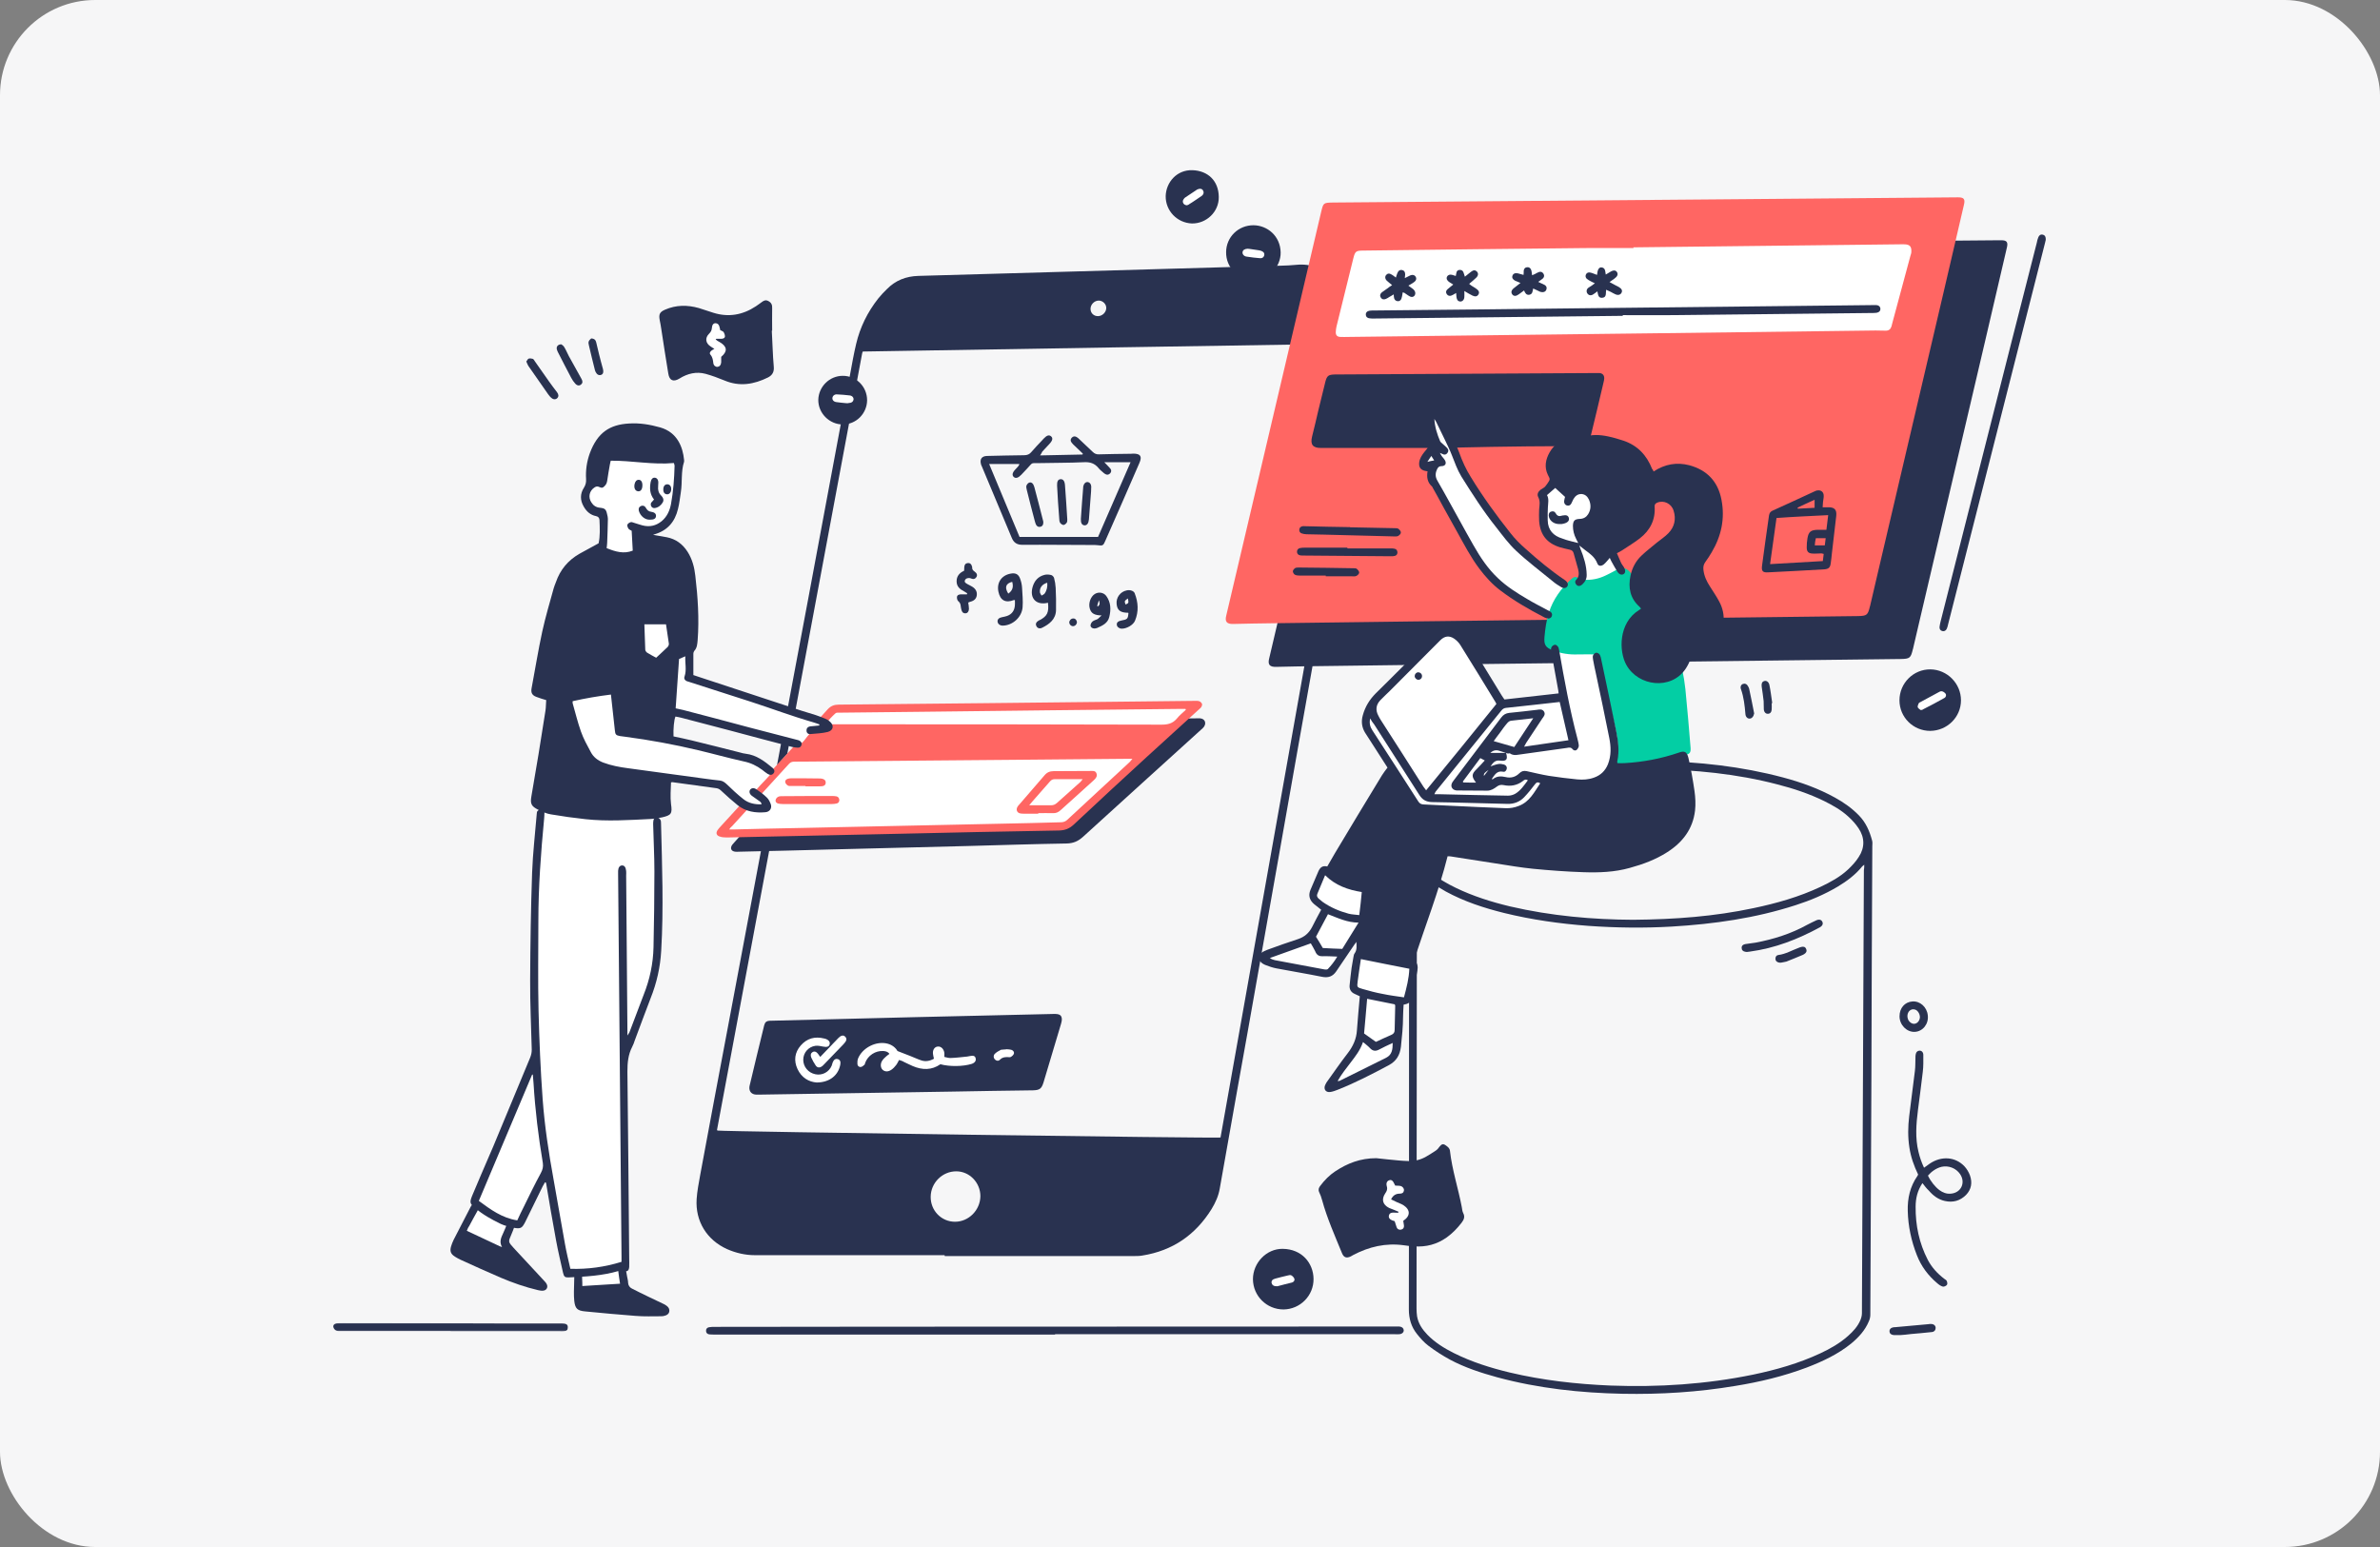 <svg width="2000" height="1300" viewBox="0 0 2000 1300" fill="none" xmlns="http://www.w3.org/2000/svg">
<rect x="0" y="0" width="2000" height="1300" fill="#808080" stroke="none"/>
<rect width="2000" height="1300" rx="80" fill="#F6F6F7"/>
<path fill-rule="evenodd" clip-rule="evenodd" d="M923.321 252.585C919.565 252.585 916.26 256.041 916.41 259.797C916.56 263.253 919.265 265.807 922.871 265.657C926.477 265.507 929.632 262.351 929.632 258.745C929.632 255.44 926.627 252.585 923.321 252.585M782.086 1005.64C781.936 1017.36 791.101 1026.68 802.52 1026.68C814.089 1026.68 823.705 1016.91 823.856 1005.19C823.856 993.77 814.69 984.305 803.572 984.305C791.852 984.305 782.236 993.921 782.086 1005.64M724.991 295.406C724.69 296.458 724.39 296.909 724.39 297.51C683.822 514.771 643.104 732.183 602.537 949.447C602.537 949.597 602.687 949.747 602.687 949.747C602.687 949.897 602.837 949.897 602.987 950.048C609.448 950.949 1022.64 956.659 1025.64 955.907C1065.16 733.686 1104.67 511.315 1144.34 288.645C1004.46 290.749 864.874 293.153 724.991 295.406M793.805 1054.77H634.39C626.276 1054.77 618.463 1052.97 610.951 1049.66C593.972 1042 584.206 1026.22 585.408 1007.59C585.859 1000.83 587.211 994.071 588.413 987.31C596.226 945.24 604.039 903.32 612.002 861.4C620.867 813.919 629.882 766.44 638.747 718.961C648.213 668.627 657.528 618.293 666.994 567.96C675.108 524.838 683.221 481.866 691.184 438.744C698.997 397.125 706.66 355.505 714.473 314.038C715.976 305.774 717.478 297.36 719.432 289.096C722.737 274.972 729.048 262.201 738.063 250.782C740.316 248.078 742.72 245.373 745.275 242.969C752.487 235.607 761.351 232.151 771.719 231.851C826.41 230.348 881.251 228.695 935.942 227.193C978.163 225.991 1020.38 224.789 1062.45 223.587C1071.47 223.286 1080.48 223.437 1089.5 222.535C1095.51 221.934 1101.22 222.685 1106.78 224.639C1109.33 225.54 1111.89 226.742 1114.14 228.094C1132.02 239.213 1144.04 254.839 1149.75 275.273C1151.85 282.635 1151.55 289.997 1149.75 297.51C1147.49 306.375 1146.29 315.54 1144.79 324.405C1138.93 357.609 1132.92 390.814 1127.06 424.02L1109.48 523.185L1091 626.858C1085.44 658.26 1079.88 689.813 1074.32 721.215L1056.74 820.38C1051.18 851.784 1045.63 883.336 1039.92 914.739L1025.04 998.578C1023.99 1004.89 1021.43 1010.6 1018.13 1016.01C1004.61 1037.79 985.375 1051.02 959.982 1055.07C957.428 1055.52 954.874 1055.52 952.169 1055.52H793.956C793.805 1055.37 793.805 1055.07 793.805 1054.77" fill="#293250"/>
<path fill-rule="evenodd" clip-rule="evenodd" d="M767.211 854.789L884.407 852.084C885.308 852.084 886.36 851.934 887.261 852.084C891.168 852.235 892.67 853.887 892.22 857.794C892.069 858.996 891.619 860.198 891.318 861.4C886.51 877.477 881.702 893.553 876.894 909.63C875.241 914.889 873.739 916.091 868.029 916.241C845.642 916.542 823.255 916.842 800.867 917.293C746.627 918.195 692.386 918.946 638.296 919.847H635.442C631.685 919.697 629.432 917.293 629.732 913.537C629.882 912.635 630.033 911.584 630.333 910.682C634.089 894.906 637.846 879.129 641.752 863.353C641.902 862.452 642.203 861.55 642.503 860.649C643.104 858.695 644.457 857.944 646.56 857.794C686.527 856.742 726.794 855.841 767.211 854.789C767.211 854.939 767.211 854.789 767.211 854.789" fill="#293250"/>
<path fill-rule="evenodd" clip-rule="evenodd" d="M755.537 890.721C754.486 892.524 753.885 894.027 752.983 895.078C751.931 896.431 750.729 897.783 749.227 898.835C746.522 900.788 743.668 900.788 741.714 898.985C739.911 897.332 739.611 894.027 741.264 891.472C742.165 889.97 743.517 888.768 744.87 887.566C745.621 886.814 746.522 886.364 747.424 885.612C746.072 883.659 744.118 883.359 742.315 883.208C735.704 882.758 729.244 886.965 726.99 893.275C726.84 893.726 726.84 894.477 726.389 894.778C725.487 895.529 724.586 896.431 723.534 896.581C722.032 896.881 720.679 895.83 720.529 894.327C720.379 892.824 720.529 891.021 720.98 889.669C724.586 880.504 736.305 874.494 745.921 877.048C749.828 878.1 752.683 880.504 754.185 883.208C758.242 884.861 761.698 886.063 765.003 887.415C768.158 888.617 771.163 890.12 774.469 891.172C777.925 892.223 781.38 891.622 784.836 889.669C784.536 888.467 784.235 887.265 784.085 886.063C783.484 882.607 785.137 879.753 787.991 879.452C790.696 879.152 793.1 881.405 793.551 884.711C793.701 885.612 793.551 886.664 793.551 888.167C795.354 888.467 797.157 889.218 798.96 889.068C803.617 888.918 808.125 888.317 812.783 887.866C813.534 887.716 814.436 887.566 815.187 887.415C818.042 886.814 819.394 887.415 819.845 889.218C820.446 891.322 819.244 893.125 816.539 894.027C809.177 896.28 798.058 896.431 790.245 894.327C782.883 899.436 775.07 899.285 766.956 895.83C764.402 894.778 761.998 893.426 759.594 892.374C758.542 891.622 757.19 891.322 755.537 890.721" fill="white"/>
<path fill-rule="evenodd" clip-rule="evenodd" d="M686.272 909.653C679.811 909.202 673.651 905.746 670.195 898.384C666.89 891.322 667.791 884.411 672.9 878.551C678.158 872.541 684.769 870.738 692.583 872.691C693.033 872.841 693.334 872.841 693.785 872.992C696.639 874.043 697.841 875.846 697.09 877.8C696.489 879.753 694.686 880.053 691.531 879.452C689.427 879.002 687.174 878.551 685.07 878.851C679.21 879.753 675.003 884.711 675.003 890.571C675.003 896.431 679.21 901.539 685.22 902.741C690.93 903.943 696.639 900.938 698.893 895.529C699.344 894.327 699.494 893.125 700.095 892.073C700.846 890.27 702.349 889.519 704.002 889.97C705.654 890.421 706.406 891.773 706.255 893.426C706.255 894.477 705.955 895.529 705.654 896.581C703.401 904.544 696.189 909.653 686.272 909.653" fill="white"/>
<path fill-rule="evenodd" clip-rule="evenodd" d="M689.277 888.167C694.085 883.209 698.592 878.401 703.25 873.593C704.152 872.691 704.903 871.79 705.955 871.038C707.457 869.987 708.96 869.836 710.312 871.189C711.514 872.391 711.514 873.893 710.613 875.245C710.162 875.997 709.411 876.748 708.81 877.499C703.4 883.209 697.841 888.918 692.432 894.477C691.831 895.078 691.38 895.679 690.629 896.13C688.676 897.482 686.723 897.332 685.37 895.229C684.018 893.275 682.816 891.022 681.764 888.768C680.863 886.664 681.314 885.012 682.816 884.11C684.319 883.209 685.971 883.659 687.324 885.462C688.075 886.364 688.526 887.265 689.277 888.167" fill="white"/>
<path fill-rule="evenodd" clip-rule="evenodd" d="M845.988 881.706C847.491 881.856 848.693 881.856 849.744 882.157C851.397 882.608 852.449 883.96 851.998 885.462C851.698 886.514 850.496 887.566 849.444 888.167C848.693 888.618 847.641 888.317 846.589 888.317C844.335 888.317 842.382 888.467 840.579 890.27C839.377 891.623 837.724 891.773 836.222 890.421C834.87 889.219 834.569 887.115 835.921 885.613C837.424 884.11 839.377 883.058 841.18 882.157C842.833 881.856 844.636 882.007 845.988 881.706" fill="white"/>
<path fill-rule="evenodd" clip-rule="evenodd" d="M927.979 388.41C930.082 390.664 931.735 392.166 933.087 393.819C934.139 395.171 933.989 396.674 932.787 397.876C931.585 399.078 930.082 399.228 928.73 398.327C927.979 397.876 927.378 397.425 926.777 396.824C925.575 395.772 924.223 394.721 923.171 393.368C919.865 389.311 915.959 388.109 910.7 388.41C898.38 389.011 885.909 388.861 873.438 389.161C865.775 389.311 868.33 388.26 863.071 393.819C861.418 395.472 859.916 397.275 858.263 398.928C855.709 401.632 853.605 402.233 851.952 400.881C850.3 399.378 850.6 397.275 853.154 394.57C854.056 393.519 855.108 392.617 855.859 391.565C856.31 391.115 856.46 390.363 856.61 389.913H831.218C839.932 410.797 848.346 430.931 856.76 451.215H922.72C931.735 430.48 940.901 409.595 950.066 388.41H927.979ZM874.039 382.7C886.36 382.4 898.079 382.25 909.648 381.949C909.799 381.649 909.949 381.498 909.949 381.198C907.695 379.094 905.441 376.991 903.338 374.887C902.286 373.986 901.385 373.084 900.483 371.882C899.431 370.53 899.431 369.028 900.633 367.826C901.835 366.473 903.338 366.473 904.69 367.225C905.592 367.675 906.493 368.577 907.244 369.328C911.001 372.784 914.607 376.24 918.213 379.695C919.715 381.198 921.368 381.949 923.622 381.799C931.885 381.498 940.3 381.498 948.563 381.348C949.765 381.348 950.967 381.348 952.32 381.198C958.33 381.198 959.982 383.452 957.428 389.161C947.962 410.948 938.497 432.734 928.88 454.37C927.077 458.577 926.777 458.727 922.119 458.126C920.917 457.976 919.715 457.976 918.513 457.976C898.68 457.976 878.997 457.675 859.164 457.826C854.356 457.826 851.802 455.872 850.149 451.816C841.735 431.832 833.471 411.849 825.057 391.866C824.757 391.265 824.456 390.664 824.306 389.913C823.254 385.705 825.057 383.301 829.415 383.151C839.782 382.851 850.149 382.7 860.517 382.55C863.221 382.55 865.174 381.799 866.827 379.695C869.532 376.54 872.537 373.385 875.391 370.38C875.992 369.779 876.443 369.178 877.044 368.577C879.749 365.722 881.552 365.271 883.204 366.624C885.007 368.126 884.557 370.23 881.702 373.235L875.842 379.545C875.542 380.447 874.941 381.198 874.039 382.7V382.7Z" fill="#293250"/>
<path fill-rule="evenodd" clip-rule="evenodd" d="M847.295 498.844C850.901 496.29 851.802 493.285 850.6 488.928C845.191 490.28 843.989 493.586 847.295 498.844M852.854 504.253H851.952C845.041 506.958 840.533 504.554 839.031 497.342C837.378 489.679 841.585 483.369 849.398 482.016C853.305 481.265 855.859 482.467 857.211 486.223C858.113 488.627 858.714 491.182 858.864 493.736C859.164 499.295 859.765 505.005 859.315 510.414C858.563 518.828 850.901 525.589 842.637 525.739C840.383 525.739 838.43 524.387 838.28 522.283C838.129 520.48 839.482 519.128 841.886 518.677C843.388 518.377 844.891 518.076 846.243 517.626C850.45 516.123 852.553 512.968 852.854 508.611C853.004 507.409 852.854 505.906 852.854 504.253" fill="#293250"/>
<path fill-rule="evenodd" clip-rule="evenodd" d="M880.049 489.679C875.842 490.881 873.438 493.886 873.889 497.793C874.039 498.694 874.79 499.596 875.241 500.497C876.143 499.896 877.194 499.596 877.795 498.844C879.749 496.14 880.35 492.985 880.049 489.679M880.65 506.507C870.884 508.911 865.024 502.901 867.729 493.285C869.231 488.026 872.386 484.42 877.795 483.068C879.598 482.617 881.552 482.768 883.355 483.218C884.406 483.519 885.458 484.721 885.759 485.622C886.51 488.327 886.961 491.182 887.111 493.886C887.411 500.197 887.562 506.357 887.411 512.667C887.261 520.33 881.852 524.537 875.692 527.542C873.588 528.594 871.635 527.843 870.884 526.04C869.982 524.237 870.734 522.734 872.987 521.382C873.288 521.232 873.438 521.232 873.739 521.081C880.049 517.776 881.552 514.621 880.65 506.507" fill="#293250"/>
<path fill-rule="evenodd" clip-rule="evenodd" d="M813.639 506.357C813.939 508.31 814.24 509.963 814.24 511.615C814.24 513.719 813.038 515.372 811.385 515.372C809.432 515.522 808.38 514.32 807.929 512.517C807.629 511.465 807.478 510.413 807.328 509.362C807.178 507.709 806.727 506.357 805.225 505.155C804.473 504.554 804.023 502.751 804.173 501.549C804.473 499.896 806.126 499.445 807.779 499.445H812.587C812.587 499.145 812.737 498.844 812.737 498.544C811.986 498.093 811.084 497.492 810.333 497.041C806.727 495.238 803.872 492.984 803.872 488.477C803.872 484.12 806.276 481.415 810.183 479.612C810.183 478.56 810.333 477.509 810.333 476.457C810.483 474.504 811.385 473.302 813.338 473.151C815.291 473.001 816.343 474.203 816.794 476.006C816.944 476.307 816.944 476.607 816.944 476.757C816.794 478.41 817.695 479.462 819.048 480.363C821.001 481.716 821.452 483.368 820.55 484.871C819.498 486.524 818.146 486.974 816.343 486.223C815.892 486.073 815.291 485.772 814.841 485.772C813.038 485.622 811.385 486.073 810.784 487.876C810.333 489.529 811.836 490.13 813.038 490.881C814.39 491.632 815.742 492.233 816.944 492.984C819.649 494.637 821.151 496.891 820.851 500.046C820.55 503.051 818.597 504.854 815.592 505.605C814.841 505.756 814.39 506.056 813.639 506.357" fill="#293250"/>
<path fill-rule="evenodd" clip-rule="evenodd" d="M947.812 502.901C944.807 505.004 944.807 505.155 945.859 508.009C948.563 506.807 948.563 506.807 947.812 502.901M948.263 515.221C948.113 515.071 948.113 514.921 947.962 514.921C941.502 514.921 938.797 512.817 938.346 507.559C937.745 502.15 941.502 497.191 946.76 496.14C948.113 495.839 949.465 495.839 950.817 496.29C951.869 496.59 953.221 497.492 953.522 498.544C956.527 506.206 956.977 513.869 953.822 521.532C952.32 525.288 946.61 528.443 942.403 528.293C940.3 528.143 938.497 526.64 938.497 524.837C938.346 523.185 939.548 521.983 941.952 521.532C947.512 520.48 947.812 520.18 948.263 515.221" fill="#293250"/>
<path fill-rule="evenodd" clip-rule="evenodd" d="M921.969 509.212C922.269 509.362 922.57 509.362 922.87 509.512C924.373 507.559 924.373 507.559 923.471 504.404C922.72 506.507 922.42 507.859 921.969 509.212M925.725 517.175C919.715 517.025 917.011 515.522 915.809 511.465C914.456 507.108 916.41 501.399 920.016 499.145C923.171 497.192 927.378 497.793 929.632 500.798C933.538 506.207 933.688 512.217 932.186 518.377C930.984 523.636 926.476 525.739 921.969 527.692C921.218 527.993 920.316 528.143 919.565 528.143C917.912 528.143 916.41 527.091 916.41 525.589C916.41 524.537 917.161 523.035 918.062 522.283C919.264 521.232 921.067 520.931 922.42 520.18C923.622 519.128 924.673 518.076 925.725 517.175" fill="#293250"/>
<path fill-rule="evenodd" clip-rule="evenodd" d="M904.991 522.734C904.991 524.537 903.488 526.19 901.685 526.19C900.033 526.19 898.68 524.838 898.53 523.185C898.53 521.382 900.033 519.729 901.836 519.729C903.488 519.579 904.841 521.081 904.991 522.734" fill="#293250"/>
<path fill-rule="evenodd" clip-rule="evenodd" d="M888.313 408.093C888.163 404.637 889.064 402.834 891.168 402.684C893.271 402.534 894.623 404.036 894.924 407.492C895.675 417.108 896.276 426.874 896.877 436.49C896.877 437.392 896.877 438.594 896.426 439.195C895.825 440.096 894.623 441.148 893.722 441.148C892.82 441.148 891.468 440.247 890.867 439.345C890.266 438.444 890.116 436.941 890.116 435.739C889.365 426.724 888.764 417.409 888.313 408.093" fill="#293250"/>
<path fill-rule="evenodd" clip-rule="evenodd" d="M876.744 438.894C876.744 440.848 876.143 442.2 874.34 442.651C872.687 443.101 871.335 442.35 870.583 440.848C870.133 439.946 869.832 438.744 869.532 437.692C867.278 429.128 865.024 420.564 862.921 412C862.62 410.798 862.32 409.445 862.47 408.394C862.77 407.342 863.672 406.14 864.573 405.689C865.926 404.938 867.278 405.539 868.179 406.891C868.63 407.642 868.931 408.544 869.231 409.445C871.635 418.46 874.039 427.626 876.293 436.641C876.593 437.542 876.744 438.444 876.744 438.894" fill="#293250"/>
<path fill-rule="evenodd" clip-rule="evenodd" d="M916.861 413.051C916.26 421.015 915.659 428.677 915.058 436.49C914.757 439.796 913.405 441.599 911.301 441.449C909.198 441.298 908.146 439.495 908.296 436.04C908.897 427.175 909.498 418.46 910.25 409.596C910.25 409.145 910.25 408.844 910.4 408.394C910.851 406.29 912.353 404.938 914.006 405.088C915.659 405.238 916.861 406.591 917.011 408.844C917.011 410.197 916.861 411.699 916.861 413.051" fill="#293250"/>
<path fill-rule="evenodd" clip-rule="evenodd" d="M859.407 605.444C908.088 604.843 956.92 604.242 1005.6 603.641H1008.46C1012.36 603.941 1014.01 607.397 1011.76 610.702C1011.01 611.754 1010.11 612.505 1009.21 613.257C976.152 643.307 942.947 673.207 910.042 703.257C905.835 707.013 901.928 708.666 896.369 708.816C868.723 709.267 841.227 710.168 813.581 710.919C775.868 711.821 738.305 712.873 700.593 713.774C673.998 714.525 647.404 715.126 620.81 715.727C619.908 715.727 618.856 715.878 617.955 715.727C614.499 715.427 613.297 712.873 615.25 710.018C615.851 709.267 616.452 708.515 617.053 707.914C645.751 676.061 674.599 644.358 703.297 612.505C706.603 608.899 709.758 607.247 714.716 607.247C745.217 607.096 775.568 606.646 806.068 606.195C823.948 605.894 841.678 605.744 859.407 605.444C859.407 605.594 859.407 605.444 859.407 605.444" fill="#293250"/>
<path fill-rule="evenodd" clip-rule="evenodd" d="M848.589 592.221C897.27 591.62 946.102 591.019 994.783 590.418H997.638C1001.54 590.719 1003.2 594.175 1000.94 597.48C1000.19 598.532 999.29 599.283 998.389 600.034C965.334 630.085 932.129 659.984 899.224 690.034C895.017 693.791 891.11 695.443 885.551 695.594C857.905 696.045 830.409 696.946 802.763 697.697C765.05 698.599 727.487 699.651 689.775 700.552C663.18 701.303 636.586 701.904 609.992 702.505C609.09 702.505 608.038 702.656 607.137 702.505C603.681 702.205 602.479 699.651 604.432 696.796C605.033 696.045 605.634 695.293 606.235 694.692C634.933 662.839 663.781 631.136 692.479 599.283C695.785 595.677 698.94 594.024 703.898 594.024C734.399 593.874 764.75 593.423 795.25 592.973C813.13 592.672 830.86 592.522 848.589 592.221C848.589 592.372 848.589 592.221 848.589 592.221" fill="white"/>
<path fill-rule="evenodd" clip-rule="evenodd" d="M996.502 596.48C996.351 596.179 996.351 595.879 996.201 595.729H991.543C919.273 596.48 847.002 597.231 774.732 598.133C751.593 598.433 728.605 598.583 705.466 598.884C704.264 598.884 702.612 598.734 702.011 599.485C699.156 602.189 696.301 604.744 694.047 608.65H699.456C791.71 608.65 883.814 608.65 976.067 608.951C981.176 608.951 985.233 608.049 988.689 604.143C990.942 601.288 993.797 599.034 996.502 596.48M612.762 696.997H617.72C635.6 696.547 653.48 696.096 671.36 695.795L840.842 692.189C857.67 691.889 874.348 691.438 891.176 690.987C893.279 690.987 895.082 690.537 896.735 689.034C914.164 672.807 931.744 656.58 949.323 640.353C950.074 639.752 950.525 638.851 951.577 637.649H947.219C913.563 637.949 879.757 638.25 846.101 638.55C786.451 639.001 726.802 639.602 667.153 640.053C665.049 640.053 663.847 640.954 662.645 642.306C646.869 659.585 630.942 677.014 615.166 694.293C614.415 694.744 613.814 695.495 612.762 696.997M750.842 700.754C704.114 701.805 657.537 702.707 610.809 703.759C608.705 703.759 606.451 703.608 604.498 702.857C601.944 701.956 601.493 699.852 602.996 697.598C603.446 696.847 604.198 696.096 604.799 695.345C635.149 662.139 665.5 629.084 695.7 595.879C698.254 593.174 701.109 592.123 704.715 592.123C786.301 591.371 868.037 590.47 949.623 589.568C967.653 589.418 985.683 589.118 1003.71 588.967C1005.07 588.967 1006.57 588.817 1007.77 589.268C1008.82 589.568 1009.87 590.77 1010.17 591.672C1010.32 592.573 1009.72 594.076 1008.97 594.827C993.947 608.65 978.622 622.323 963.597 636.146C943.163 654.927 922.578 673.859 902.294 692.941C898.538 696.396 894.932 697.749 889.974 697.899C843.697 698.65 797.269 699.702 750.842 700.754" fill="#FF6663"/>
<path fill-rule="evenodd" clip-rule="evenodd" d="M864.882 676.714H883.062C885.166 676.714 886.668 676.113 888.171 674.76C894.782 668.75 901.393 662.891 908.004 657.031C908.605 656.43 909.056 655.679 909.807 654.777H886.067C884.114 654.777 883.062 655.829 882.011 657.031C878.104 661.538 874.198 666.046 870.141 670.553C868.488 672.356 866.986 674.159 864.882 676.714M872.545 683.775H860.675C859.473 683.775 858.121 683.775 857.069 683.475C854.665 682.874 853.764 680.62 854.815 678.366C855.266 677.465 856.017 676.563 856.769 675.812C863.68 667.849 870.742 659.735 877.653 651.622C879.757 649.068 882.161 648.016 885.466 648.016C895.683 648.016 905.9 647.866 916.117 647.866C918.071 647.866 920.475 647.415 921.376 649.819C922.428 652.223 920.775 654.176 919.273 655.528C914.014 660.336 908.755 664.994 903.496 669.802C899.44 673.408 895.383 677.014 891.326 680.77C889.373 682.573 887.42 683.475 884.715 683.325C880.658 683.174 876.602 683.325 872.395 683.325C872.545 683.475 872.545 683.625 872.545 683.775" fill="#FF6663"/>
<path fill-rule="evenodd" clip-rule="evenodd" d="M678.722 675.662H657.837C656.485 675.662 655.133 675.512 653.78 675.211C652.278 674.761 651.376 673.559 651.827 672.056C652.128 671.004 653.029 669.953 654.081 669.502C654.982 669.051 656.184 669.051 657.236 669.051C671.36 668.901 685.483 668.901 699.757 668.901C700.809 668.901 701.86 669.051 702.912 669.201C704.415 669.502 705.166 670.704 705.316 672.206C705.316 673.709 704.565 674.911 703.062 675.211C701.71 675.512 700.358 675.662 699.006 675.662H678.722Z" fill="#FF6663"/>
<path fill-rule="evenodd" clip-rule="evenodd" d="M676.769 660.487H665.35C664.298 660.487 662.946 660.637 662.194 660.186C661.293 659.735 660.241 658.533 659.941 657.632C659.49 656.129 660.391 654.927 661.894 654.477C662.795 654.176 663.697 654.026 664.749 654.026C672.862 654.026 681.126 654.026 689.239 654.176C689.84 654.176 690.592 654.326 691.193 654.477C692.845 654.927 693.897 655.829 693.897 657.632C693.897 659.435 692.845 660.336 691.193 660.637C690.141 660.787 689.089 660.787 687.887 660.787H676.919C676.769 660.637 676.769 660.487 676.769 660.487" fill="#FF6663"/>
<path fill-rule="evenodd" clip-rule="evenodd" d="M486.449 1069.26C484.797 1068.96 483.444 1068.66 481.942 1068.36C478.636 1067.75 476.533 1065.8 475.932 1062.5C474.58 1055.58 473.227 1048.52 472.025 1041.61C468.72 1021.78 465.414 1002.1 462.109 982.262C461.959 981.06 461.508 979.858 461.207 978.356C460.456 978.957 459.705 979.407 459.254 979.858C449.187 993.08 441.825 1007.5 437.768 1023.73C436.867 1027.19 436.116 1028.09 432.51 1028.09C430.556 1028.09 429.354 1028.84 428.453 1030.34C428.152 1030.94 427.701 1031.39 427.251 1031.99C423.494 1036.35 422.443 1041.01 424.997 1046.27C425.748 1047.77 426.199 1049.57 426.349 1051.38C426.65 1054.08 425.147 1055.58 422.443 1055.43C420.489 1055.28 418.686 1054.83 416.883 1054.38C407.117 1051.98 398.553 1047.47 391.641 1040.11C389.388 1037.7 388.787 1035.3 389.989 1032.3C394.196 1021.63 397.802 1010.81 402.76 1000.44C406.967 991.427 410.423 982.112 413.878 972.796C423.494 946.953 434.463 921.711 448.436 897.821C449.187 896.469 450.239 894.967 450.84 893.464C451.291 892.412 451.441 891.06 451.441 890.008C450.84 876.636 449.788 863.264 449.338 849.891C448.887 835.017 449.638 820.142 450.54 805.267C451.141 794.599 450.99 783.931 451.141 773.264C451.441 756.285 451.291 739.457 451.892 722.479C452.343 710.008 453.695 697.688 454.596 685.367C454.596 684.916 454.747 684.616 454.747 684.165C455.498 679.658 457.151 678.606 461.508 679.658C467.067 681.01 472.626 682.362 478.336 683.264C491.257 685.517 504.179 685.517 517.1 684.766C525.064 684.315 532.877 684.165 540.84 683.865H543.244C547.752 684.315 549.855 686.569 550.005 691.077C550.606 709.257 551.207 727.437 551.808 745.467C552.259 758.088 553.161 770.86 553.161 783.481C553.161 792.195 552.409 800.91 551.808 809.624C551.658 811.427 551.057 813.08 550.606 814.733C548.052 822.546 545.498 830.359 542.493 837.871C537.685 849.891 532.576 861.761 527.468 873.781C525.965 877.237 524.613 880.843 523.261 884.449C522.96 885.501 522.96 886.553 522.96 887.755C523.561 922.613 524.313 957.32 524.914 992.179C525.364 1012.61 525.665 1033.2 526.116 1053.63C526.116 1056.19 525.815 1058.29 523.261 1059.94C520.556 1061.59 519.655 1064.15 520.857 1067.3C521.758 1069.71 522.209 1072.26 522.81 1074.82C523.561 1078.42 522.66 1080.08 519.054 1080.68C513.344 1081.58 507.635 1082.18 502.075 1082.78C499.521 1083.08 496.967 1083.38 494.413 1083.53C490.506 1083.83 488.553 1082.33 487.802 1078.42C487.201 1075.42 486.9 1072.56 486.449 1069.26" fill="white"/>
<path fill-rule="evenodd" clip-rule="evenodd" d="M556.316 579.441L557.217 574.483C557.969 567.721 559.471 560.96 563.227 555.1C564.73 552.546 566.833 550.292 569.237 548.489C572.843 545.935 575.848 547.438 576.449 551.795C576.75 553.898 576.6 556.152 576.75 558.256C576.9 560.96 577.351 563.665 577.501 566.369C577.651 569.675 579.454 571.478 582.459 572.529C596.282 577.337 609.805 582.596 623.778 587.104C637.601 591.461 651.575 594.766 665.548 598.673C672.309 600.626 679.221 602.579 685.982 604.683C687.184 604.983 688.386 605.434 689.438 606.035C692.142 607.838 691.992 610.993 689.137 612.496C688.837 612.646 688.686 612.796 688.386 612.796C682.226 613.097 679.221 617.905 675.915 622.112C673.511 625.117 672.309 625.718 668.853 624.366C648.419 616.853 627.084 612.646 606.049 607.688C593.578 604.683 581.107 601.828 568.636 598.973C568.035 598.823 567.284 598.673 566.833 598.673C564.429 606.035 562.176 613.247 559.922 620.309C560.222 620.609 560.373 620.91 560.673 620.91C575.848 625.117 591.174 629.324 606.499 633.381C614.312 635.484 622.126 636.987 630.089 638.79C635.798 639.992 640.907 642.246 645.565 645.852C648.119 647.805 648.57 649.458 646.316 652.012C644.062 654.566 641.658 656.97 639.254 659.524C637.601 661.327 635.949 663.13 634.146 665.234C636.249 667.187 638.052 668.99 639.855 670.793C642.56 673.498 643.311 675.601 642.259 677.554C641.057 679.808 638.954 680.259 634.897 679.207C630.54 678.005 626.333 676.202 622.877 673.197C618.97 669.892 615.064 666.436 611.157 662.98C609.054 661.027 606.8 659.675 604.095 659.224C591.024 656.82 578.102 654.266 565.03 652.012C547.151 648.857 528.97 647.955 511.241 643.898C502.376 641.945 496.065 636.987 492.76 628.723C489.004 619.107 485.698 609.19 482.242 599.424C481.491 597.17 480.74 594.766 479.989 592.362C478.636 587.855 480.289 584.85 484.947 583.948C488.853 583.197 492.76 582.746 496.666 582.296C513.194 580.192 529.872 578.99 546.55 579.892C549.404 580.042 552.259 579.892 555.114 579.741C555.264 579.741 555.565 579.591 556.316 579.441" fill="white"/>
<path fill-rule="evenodd" clip-rule="evenodd" d="M532.426 442.713V457.287C532.276 465.401 531.074 466.753 522.96 467.054C519.204 467.204 515.598 466.753 512.142 465.1C508.085 463.147 507.334 461.645 507.334 456.987C507.334 450.225 507.184 443.314 506.883 436.553C506.883 434.75 506.282 433.097 505.982 431.144C502.376 430.092 498.77 429.341 496.817 425.584C494.863 421.978 493.812 418.222 494.262 414.165C494.863 407.855 497.868 405.15 505.832 403.648C506.132 400.943 506.433 398.089 506.733 395.234C507.034 393.431 507.484 391.778 508.085 390.125C509.438 386.82 511.842 384.867 515.748 385.167C518.302 385.317 520.857 385.768 523.411 385.918C530.773 386.369 538.135 386.82 545.498 386.97C550.306 387.12 554.964 386.519 559.772 386.369C564.88 386.069 567.134 387.872 567.885 392.98C568.186 394.783 568.336 396.586 568.336 398.239C567.885 406.202 567.585 414.316 566.683 422.279C565.932 429.19 562.326 434.9 557.818 439.858C554.813 443.314 550.456 444.065 546.249 444.215C542.943 444.366 539.488 443.614 536.182 443.314C535.431 443.464 534.529 443.164 532.426 442.713" fill="white"/>
<path fill-rule="evenodd" clip-rule="evenodd" d="M564.73 535.718C566.383 540.075 563.979 543.982 560.673 547.588C558.87 549.541 557.217 551.795 555.264 553.748C553.611 555.401 551.658 556.152 549.404 555.551C548.803 555.401 548.052 555.25 547.451 555.1C540.99 553.447 539.788 551.945 539.638 545.184C539.488 539.324 539.187 533.464 539.037 527.604C538.887 523.998 541.892 520.542 545.498 520.843C549.855 521.143 554.212 521.744 558.419 522.496C562.626 523.397 563.678 524.9 564.279 529.257C564.429 531.21 564.58 533.164 564.73 535.718" fill="white"/>
<path fill-rule="evenodd" clip-rule="evenodd" d="M541.487 524.618C541.787 532.131 541.938 539.042 542.238 545.954C542.238 546.855 543.14 548.057 543.891 548.508C546.445 550.161 549.3 551.513 551.403 552.715C554.859 549.409 558.014 546.705 561.019 543.7C561.62 543.099 562.221 541.747 562.071 540.845C561.32 535.436 560.569 530.177 559.667 524.618H541.487ZM513.24 387.139C512.939 388.491 512.639 389.393 512.488 390.445C511.737 394.952 510.836 399.61 510.235 404.117C509.934 406.371 508.882 407.874 507.23 409.226C505.727 410.578 504.225 409.376 502.722 408.925C501.821 408.625 500.619 408.925 499.717 409.526C495.21 412.381 494.008 417.79 497.013 422.298C498.665 424.852 500.919 426.354 504.074 426.655C508.432 427.106 509.333 428.007 510.235 432.364C510.535 433.566 510.836 434.768 510.836 435.97C510.685 442.581 510.535 449.343 510.235 455.954C510.235 457.456 509.934 458.959 509.784 460.611C517.146 463.616 524.208 465.72 531.721 462.715C531.42 456.855 531.12 451.446 530.819 446.037C529.918 445.436 528.715 445.136 528.114 444.234C527.513 443.333 526.912 441.83 527.213 440.929C527.513 440.027 528.866 439.126 529.918 438.825C530.669 438.525 531.721 438.975 532.622 439.276C535.176 440.027 537.58 440.929 539.984 441.53C545.994 443.032 551.253 441.83 556.061 437.924C560.569 434.167 562.822 429.059 563.874 423.5C565.827 412.832 566.579 402.164 566.879 391.346C566.879 390.595 566.428 389.844 566.278 389.092C548.549 390.745 530.969 386.989 513.24 387.139V387.139ZM688.582 608.758C686.779 608.157 685.126 607.406 683.323 606.955C665.594 601.847 648.465 595.386 630.886 589.677C613.757 584.117 596.629 578.708 579.5 573.149C578.749 572.849 577.847 572.698 577.096 572.398C575.443 571.647 574.542 570.294 575.293 568.341C577.096 562.932 575.594 557.523 575.894 551.513C573.791 552.414 572.438 553.015 570.635 553.767C569.734 567.44 568.682 581.263 567.781 595.236C569.884 595.687 571.837 596.137 573.941 596.588C592.572 601.396 611.203 606.354 629.684 611.313C643.056 614.768 656.278 618.224 669.65 621.68C670.251 621.83 671.003 621.98 671.604 622.281C673.106 623.032 674.008 624.234 673.557 625.887C673.256 627.54 671.904 628.441 670.251 628.291C668.749 628.291 667.246 627.99 665.744 627.69C648.315 623.182 630.886 618.525 613.457 613.867C599.934 610.261 586.261 606.805 572.739 603.199C571.086 602.748 569.283 602.448 567.63 602.147C566.428 604.551 565.677 612.815 565.978 618.825C570.936 619.877 576.044 620.929 581.003 622.131C594.675 625.436 608.198 628.892 621.871 632.348C623.524 632.798 625.026 633.249 626.679 633.399C635.694 634.451 642.455 639.71 649.216 645.269C651.019 646.772 651.17 648.575 649.968 649.927C648.916 651.279 647.113 651.58 645.16 650.378C643.507 649.326 642.004 648.124 640.502 646.922C635.844 643.466 630.886 641.062 625.026 639.86C612.104 637.005 599.333 633.399 586.562 630.394C566.428 625.586 545.994 621.83 525.41 619.126C523.907 618.975 522.405 618.675 520.902 618.525C517.597 617.924 516.996 617.172 516.695 613.717C515.644 603.8 514.442 593.884 513.39 583.667C502.422 585.019 491.904 586.822 481.236 589.226C481.236 589.977 481.086 590.578 481.236 591.029C483.49 598.842 485.443 606.955 488.148 614.618C490.251 620.628 493.407 626.338 496.412 631.897C498.665 636.254 502.271 638.959 506.779 640.762C513.54 643.316 520.752 644.668 527.814 645.57C549.15 648.424 570.485 651.429 591.821 654.284C596.328 654.885 600.685 655.486 605.193 655.937C607.296 656.238 608.799 657.289 610.452 658.792C615.109 663.299 619.767 667.657 624.726 671.563C629.083 675.019 634.342 676.071 639.901 675.92C639.901 674.117 638.549 673.516 637.497 672.765C635.694 671.413 633.741 670.061 631.787 668.708C629.834 667.206 629.383 665.253 630.285 663.75C631.337 662.248 633.29 661.797 635.393 663.149C638.549 665.253 641.704 667.506 644.408 670.211C645.911 671.563 646.963 673.817 647.714 675.77C648.916 679.226 646.812 682.231 643.206 682.531C634.792 683.283 626.829 682.081 619.918 676.672C615.26 672.915 610.752 668.859 606.395 664.802C605.193 663.6 603.991 662.698 602.338 662.398C589.867 660.745 577.397 658.942 565.076 657.289C564.776 657.289 564.475 657.289 563.874 657.44C563.724 663.45 563.123 669.46 563.874 675.62C565.076 683.733 564.175 685.086 556.211 686.889C553.056 687.49 549.751 688.091 546.445 688.241C528.265 689.142 510.084 690.344 492.054 688.391C482.288 687.339 472.522 685.987 462.906 684.334C459.15 683.733 455.544 682.081 452.238 680.428C446.529 677.573 445.477 675.47 446.529 669.309C448.482 657.44 450.585 645.57 452.539 633.85C454.492 621.53 456.445 609.359 458.398 597.039C458.849 594.184 458.699 591.329 458.999 588.324C456.145 587.423 453.29 586.672 450.736 585.62C447.13 584.268 446.078 582.164 446.679 578.558C449.684 562.632 452.238 546.555 455.694 530.628C458.398 518.308 462.004 506.288 465.31 494.268C465.761 492.615 466.512 490.962 467.113 489.309C470.719 478.792 477.33 470.828 487.096 465.269C492.205 462.414 497.313 459.71 503.023 456.555C504.375 450.695 504.074 443.783 503.774 437.022C503.624 435.219 502.872 434.167 500.919 433.717C496.261 432.815 492.956 429.96 490.552 425.753C487.397 420.344 487.397 414.935 490.702 409.827C492.205 407.423 492.655 405.169 492.505 402.615C492.054 395.102 493.106 387.89 495.66 380.828C502.121 363.399 512.488 356.788 528.565 355.887C537.58 355.286 546.295 356.788 554.859 359.192C569.283 363.399 573.791 375.72 574.842 386.388C574.842 386.989 574.993 387.59 574.842 388.041C572.138 396.304 573.49 405.169 572.138 413.583C571.387 418.241 570.936 423.049 569.734 427.707C567.18 438.525 560.869 445.887 549.901 449.042C549.6 449.192 549.3 449.343 548.849 449.493C552.756 450.094 556.512 450.845 560.268 451.446C567.931 452.949 573.64 457.156 577.847 463.767C581.754 469.927 583.557 476.838 584.308 483.9C586.412 501.78 587.614 519.81 586.261 537.84C585.961 541.146 585.811 544.451 583.407 547.005C582.956 547.606 582.655 548.508 582.655 549.259V567.289L587.163 568.792C615.861 578.258 644.709 587.723 673.407 597.189C677.463 598.541 681.52 599.593 685.577 600.945C688.281 601.847 690.986 602.899 693.54 603.95C694.742 604.401 695.944 605.152 696.996 606.054C701.053 609.209 700.602 613.717 695.644 615.069C690.836 616.271 685.727 616.421 680.769 616.872C678.966 617.022 677.614 615.67 677.764 613.717C677.764 611.763 678.966 610.712 680.769 610.411C683.323 610.111 685.877 609.96 688.432 609.66C688.582 609.209 688.582 609.059 688.582 608.758V608.758Z" fill="#293250"/>
<path fill-rule="evenodd" clip-rule="evenodd" d="M434.681 1025.52C436.634 1021.31 438.287 1017.7 440.09 1014.25C444.748 1004.78 449.406 995.165 454.514 985.699C456.017 982.845 456.618 980.591 456.167 977.285C452.411 955.048 449.706 932.661 448.354 910.274C448.204 907.87 447.903 905.466 447.753 903.062H447.152C432.277 938.22 417.402 973.529 402.377 1009.14C412.144 1016.35 421.91 1023.56 434.681 1025.52M457.97 993.512C457.369 994.714 456.618 995.766 456.017 996.968C451.209 1006.73 446.401 1016.65 441.593 1026.42C438.738 1032.13 437.686 1032.88 431.376 1031.68C427.77 1030.92 424.164 1030.02 420.858 1028.52C413.045 1024.76 405.533 1020.56 399.072 1015C394.865 1011.39 394.564 1010.49 396.668 1005.08C401.175 994.113 405.983 983.295 410.641 972.327C413.195 966.467 415.75 960.608 418.154 954.598C427.319 932.661 436.334 910.724 445.499 888.788C446.401 886.534 446.851 884.431 446.851 882.027C446.401 862.494 445.349 842.962 445.499 823.429C445.649 793.379 446.1 763.329 447.152 733.279C447.753 716.751 449.706 700.374 451.058 683.846C451.058 683.095 451.209 682.043 451.659 681.593C452.561 680.691 453.763 679.639 454.815 679.639C456.467 679.489 457.519 680.841 457.519 682.644C457.519 684.598 457.369 686.401 457.219 688.354C454.514 716.751 452.411 745.299 452.411 773.846C452.411 798.938 451.96 824.18 452.561 849.272C453.162 874.063 454.214 899.005 456.017 923.796C457.669 946.334 461.125 968.871 465.182 991.108C468.487 1009.29 471.492 1027.47 474.798 1045.5C476 1052.26 477.653 1059.02 479.305 1066.23C494.03 1066.68 508.154 1064.73 522.277 1060.37V1055.87C521.376 948.738 520.324 841.76 519.422 734.631V731.776C519.573 728.921 520.775 727.419 522.578 727.269C524.681 727.118 525.883 728.771 526.184 731.926C526.334 733.128 526.184 734.33 526.184 735.683C526.484 778.654 526.935 821.776 527.235 864.748V870.157C528.137 868.805 528.588 868.204 528.888 867.603C532.945 857.085 536.851 846.417 540.908 835.9C546.017 823.128 548.871 809.756 549.172 795.933C549.623 774.748 549.923 753.563 549.923 732.377C549.923 719.155 549.172 705.933 548.871 692.711C548.871 691.509 548.871 690.307 549.172 689.105C549.472 687.603 550.674 686.551 552.177 686.851C553.229 687.002 554.28 687.903 554.881 688.805C555.482 689.706 555.482 690.908 555.482 691.96C556.384 727.569 557.736 763.179 555.633 798.938C554.881 812.611 551.876 825.983 546.768 838.755C542.11 850.624 537.903 862.494 533.396 874.364C532.795 876.167 532.194 877.97 531.292 879.623C527.836 886.234 527.235 893.145 527.235 900.507C527.836 952.795 528.287 1005.08 528.738 1057.37C528.738 1059.77 528.888 1062.33 528.738 1064.73C528.437 1068.04 527.085 1068.79 523.78 1068.04C522.578 1067.74 521.075 1067.59 519.873 1068.04C506.05 1072.09 491.926 1072.84 477.803 1073.45C474.798 1073.6 473.896 1072.84 473.145 1069.54C471.192 1060.52 468.938 1051.51 467.285 1042.34C464.28 1026.27 461.576 1010.04 458.871 993.963C458.571 993.663 458.27 993.663 457.97 993.512" fill="#293250"/>
<path fill-rule="evenodd" clip-rule="evenodd" d="M392.288 1034.27C401.754 1038.78 410.769 1042.98 419.784 1047.19C420.235 1047.34 420.685 1047.49 421.888 1047.94C419.333 1043.58 421.136 1039.98 422.789 1036.37C423.841 1034.12 424.742 1031.86 425.644 1029.61C425.794 1029.16 425.794 1028.86 426.095 1028.41C426.996 1026.3 428.499 1025.4 430.151 1025.85C431.954 1026.3 432.856 1028.11 432.255 1030.51C431.654 1032.92 430.602 1035.17 429.701 1037.42C426.996 1043.58 426.996 1043.58 431.654 1048.69C440.068 1057.71 448.482 1066.72 456.746 1075.74C457.647 1076.79 458.699 1077.69 459.3 1078.89C460.802 1081.45 459.45 1084.3 456.445 1084.6C454.943 1084.75 453.44 1084.45 452.088 1084.15C441.27 1081.6 430.903 1077.99 420.685 1073.63C409.417 1068.83 398.298 1063.72 387.029 1058.61C385.377 1057.86 383.874 1056.96 382.372 1056.05C378.766 1053.8 377.864 1051.4 379.066 1047.34C379.667 1045.54 380.268 1043.73 381.17 1041.93C385.827 1032.77 390.635 1023.45 395.443 1014.28C397.246 1010.98 399.2 1010.08 401.153 1011.28C402.956 1012.48 402.956 1014.43 401.303 1017.44C398.899 1021.8 396.495 1026 394.241 1030.36C393.34 1031.56 392.889 1032.77 392.288 1034.27" fill="#293250"/>
<path fill-rule="evenodd" clip-rule="evenodd" d="M489.35 1080.7C500.168 1080.09 510.385 1079.34 521.053 1078.74C520.452 1075.14 520.001 1071.68 519.55 1068.22C519.4 1067.62 519.25 1066.87 519.099 1066.27C518.799 1063.87 519.55 1062.51 521.203 1061.91C523.006 1061.46 524.809 1062.36 525.41 1064.77C526.161 1067.47 526.462 1070.33 527.063 1073.18C527.363 1074.84 527.814 1076.34 527.814 1077.99C527.964 1080.24 529.166 1081.9 530.969 1082.8C535.627 1085.2 540.285 1087.46 544.943 1089.71C549.3 1091.81 553.807 1093.92 558.165 1096.02C558.916 1096.32 559.517 1096.92 560.268 1097.37C561.921 1098.57 562.822 1100.23 562.372 1102.33C561.921 1104.28 560.418 1105.19 558.615 1105.64C557.714 1105.94 556.812 1106.09 555.761 1106.09C548.549 1106.09 541.337 1106.39 534.124 1105.79C520.001 1104.74 505.877 1103.38 491.754 1102.03C485.293 1101.43 483.34 1099.78 482.589 1093.32C482.288 1090.76 482.288 1088.21 482.288 1085.5C482.288 1081.45 482.589 1077.39 482.589 1073.18C482.589 1072.43 482.589 1071.83 482.739 1071.08C483.039 1069.43 484.091 1068.37 485.744 1068.22C487.547 1068.22 488.599 1069.28 488.899 1070.78C489.2 1071.98 489.2 1073.18 489.2 1074.38C489.35 1076.64 489.35 1078.59 489.35 1080.7" fill="#293250"/>
<path fill-rule="evenodd" clip-rule="evenodd" d="M549.6 419.743C545.994 415.236 545.844 410.277 546.746 405.169C547.196 402.615 548.549 401.262 550.201 401.413C552.004 401.563 553.206 403.065 553.206 405.469C553.206 406.521 553.056 407.723 553.056 408.775C552.756 411.63 553.357 414.184 555.46 416.287C557.113 417.94 558.165 419.893 556.963 422.147C555.46 424.701 553.206 426.504 550.201 426.955C547.797 427.256 546.145 424.701 547.196 422.448C547.797 421.696 548.699 420.945 549.6 419.743" fill="#293250"/>
<path fill-rule="evenodd" clip-rule="evenodd" d="M545.994 436.721C542.839 436.721 540.134 435.069 538.181 432.214C537.58 431.312 537.129 430.261 536.829 429.209C536.378 427.406 536.979 425.903 538.782 425.152C540.435 424.551 541.787 425.152 542.689 426.655C543.741 428.608 544.943 429.81 547.347 430.11C550.352 430.561 551.403 431.913 551.253 433.867C550.953 435.97 549.45 436.721 545.994 436.721" fill="#293250"/>
<path fill-rule="evenodd" clip-rule="evenodd" d="M539.834 407.723C539.834 411.179 538.482 413.132 536.078 412.832C533.824 412.531 532.622 410.278 533.223 406.972C533.674 404.568 535.026 403.066 536.829 403.216C538.632 403.216 539.834 404.869 539.834 407.723" fill="#293250"/>
<path fill-rule="evenodd" clip-rule="evenodd" d="M557.413 411.63C557.263 408.775 558.615 406.972 560.719 406.972C562.672 406.972 564.024 408.475 564.024 410.728C564.175 413.433 562.672 415.386 560.719 415.386C558.766 415.386 557.413 414.034 557.413 411.63" fill="#293250"/>
<path fill-rule="evenodd" clip-rule="evenodd" d="M1335.81 556.94C1259.03 557.841 1182.25 558.743 1105.62 559.794C1094.5 559.945 1083.54 560.095 1072.42 560.395C1066.86 560.546 1065.2 558.442 1066.56 553.183C1075.72 513.968 1085.04 474.753 1094.2 435.688C1111.48 361.915 1128.91 288.292 1146.19 214.519C1148.14 206.405 1147.99 206.405 1156.41 206.255C1259.93 205.354 1363.45 204.602 1466.97 203.701C1538.19 203.1 1609.26 202.499 1680.48 201.898H1681.68C1686.34 201.898 1687.54 203.4 1686.49 207.908C1680.63 233.3 1674.62 258.693 1668.76 284.085C1650.28 362.666 1631.95 441.397 1613.47 519.978C1611.52 528.392 1609.56 536.656 1607.61 545.07C1607.61 545.22 1607.61 545.37 1607.46 545.521C1605.66 553.033 1604.9 553.634 1597.24 553.784C1517.76 554.686 1438.28 555.738 1358.79 556.639C1351.13 556.789 1343.47 556.639 1335.81 556.639V556.94Z" fill="#293250"/>
<path fill-rule="evenodd" clip-rule="evenodd" d="M1299.75 520.88C1222.97 521.781 1146.19 522.683 1069.56 523.734C1058.44 523.885 1047.48 524.035 1036.36 524.335C1030.8 524.486 1029.14 522.382 1030.5 517.123C1039.66 477.908 1048.98 438.693 1058.14 399.628C1075.42 325.855 1092.85 252.232 1110.13 178.459C1112.08 170.345 1111.93 170.345 1120.35 170.195C1223.87 169.294 1327.39 168.542 1430.91 167.641C1502.13 167.04 1573.2 166.439 1644.42 165.838H1645.62C1650.28 165.838 1651.48 167.34 1650.43 171.848C1644.57 197.24 1638.56 222.633 1632.7 248.025C1614.22 326.606 1595.89 405.337 1577.41 483.918C1575.46 492.332 1573.5 500.596 1571.55 509.01C1571.55 509.16 1571.55 509.31 1571.4 509.461C1569.6 516.973 1568.84 517.574 1561.18 517.724C1481.7 518.626 1402.22 519.678 1322.73 520.579C1315.07 520.729 1307.41 520.579 1299.75 520.579V520.88Z" fill="#FF6663"/>
<path fill-rule="evenodd" clip-rule="evenodd" d="M1372.52 207.856C1447.19 206.955 1521.87 206.203 1596.69 205.302H1600C1604.8 205.302 1606.46 207.105 1606.16 211.763C1606.16 212.814 1605.71 213.866 1605.41 214.918C1600.3 233.849 1595.19 252.931 1590.08 271.863C1589.93 272.614 1589.63 273.515 1589.48 274.267C1588.73 276.671 1587.23 277.873 1584.67 277.873C1581.82 277.873 1578.96 277.722 1576.11 277.722C1516.61 278.474 1456.96 279.225 1397.46 279.976C1309.41 281.028 1221.22 282.08 1133.17 283.131C1130.91 283.131 1128.51 283.282 1126.26 283.131C1123.7 282.981 1122.5 281.779 1122.5 279.225C1122.5 277.572 1122.8 275.919 1123.1 274.417C1127.76 255.335 1132.57 236.253 1137.23 217.172C1138.73 211.162 1139.48 210.561 1145.64 210.561C1207.84 209.809 1269.9 209.058 1332.1 208.457C1345.62 208.307 1359.14 208.457 1372.67 208.457C1372.52 208.157 1372.52 208.006 1372.52 207.856" fill="white"/>
<path fill-rule="evenodd" clip-rule="evenodd" d="M1363.67 265.419C1293.95 266.17 1224.08 266.921 1154.37 267.672C1153.31 267.672 1152.11 267.672 1151.06 267.522C1149.26 267.372 1147.91 266.47 1147.76 264.517C1147.61 262.714 1148.81 261.362 1151.06 261.061C1152.26 260.911 1153.47 260.911 1154.67 260.911C1215.37 260.31 1276.22 259.709 1336.92 258.958C1415.35 258.056 1493.63 257.305 1572.06 256.404C1573.72 256.404 1575.37 256.253 1577.02 256.404C1578.97 256.554 1580.18 257.906 1580.18 259.559C1580.18 261.362 1579.12 262.263 1577.47 262.714C1576.42 263.015 1575.37 262.864 1574.17 263.015C1518.27 263.616 1462.53 264.217 1406.64 264.818C1392.36 264.968 1377.94 264.818 1363.67 264.818V265.419Z" fill="#293250"/>
<path fill-rule="evenodd" clip-rule="evenodd" d="M1340.23 238.073C1337.97 237.021 1336.47 236.27 1334.97 235.369C1332.71 234.167 1331.96 232.514 1332.71 230.711C1333.47 229.058 1335.12 228.457 1337.67 229.359C1339.02 229.809 1340.38 230.41 1342.03 231.011C1342.18 229.96 1342.33 229.058 1342.48 228.157C1342.93 225.903 1344.13 224.551 1345.79 224.701C1347.74 224.851 1348.64 226.053 1348.94 227.856C1349.09 228.607 1349.24 229.359 1349.39 230.711C1350.89 229.809 1351.95 229.208 1353.15 228.457C1355.85 226.804 1357.81 226.955 1358.86 228.758C1359.91 230.561 1359.16 232.364 1356.6 234.167C1355.4 235.068 1354.2 235.819 1352.55 237.021C1354.5 238.073 1356.15 238.975 1357.81 239.876C1358.71 240.327 1359.76 240.778 1360.66 241.379C1362.91 242.731 1363.52 244.384 1362.61 246.036C1361.71 247.689 1359.91 248.29 1357.66 247.389C1356.3 246.788 1354.95 246.036 1353.6 245.285C1352.4 244.684 1351.19 244.233 1349.69 243.482C1349.24 246.337 1350.29 249.943 1346.39 250.243C1342.93 250.544 1342.93 247.389 1342.33 244.834C1340.98 245.886 1339.78 246.788 1338.57 247.539C1336.77 248.591 1334.97 248.14 1333.92 246.637C1332.86 244.985 1333.16 242.881 1334.97 241.679C1336.77 240.627 1338.27 239.576 1340.23 238.073" fill="#293250"/>
<path fill-rule="evenodd" clip-rule="evenodd" d="M1169.84 239.576C1168.04 238.073 1166.54 237.021 1165.33 235.819C1163.83 234.317 1163.68 232.364 1164.88 231.011C1166.09 229.659 1167.59 229.509 1169.69 230.861C1170.74 231.462 1171.65 232.213 1173 233.265C1173.45 231.913 1173.75 230.711 1174.2 229.659C1174.95 227.556 1176.45 226.504 1178.26 226.955C1180.21 227.405 1180.81 228.758 1180.81 230.711C1180.81 231.462 1180.66 232.364 1180.51 233.716C1182.31 232.814 1183.67 232.063 1185.02 231.462C1187.12 230.561 1188.92 231.162 1189.68 232.664C1190.58 234.167 1189.98 235.97 1188.17 237.172C1186.82 238.223 1185.17 238.975 1183.52 240.026C1185.02 241.078 1186.22 241.98 1187.42 242.881C1189.37 244.534 1189.83 246.637 1188.77 248.29C1187.57 249.943 1185.62 249.943 1183.36 248.29C1182.31 247.539 1181.11 246.788 1180.06 246.036C1179.76 245.886 1179.31 245.886 1178.71 245.736C1178.56 246.938 1178.41 248.14 1178.11 249.342C1177.66 251.896 1176.45 253.248 1174.5 253.098C1172.4 252.798 1171.5 251.445 1171.34 249.492C1171.34 248.891 1171.19 248.44 1171.19 247.389C1169.84 248.29 1168.64 248.891 1167.59 249.492C1166.69 250.093 1165.79 250.694 1164.73 251.145C1163.08 251.896 1161.43 251.746 1160.38 250.093C1159.32 248.44 1159.78 246.938 1161.13 245.736C1162.63 244.534 1164.28 243.632 1165.79 242.43C1166.99 241.379 1168.34 240.627 1169.84 239.576" fill="#293250"/>
<path fill-rule="evenodd" clip-rule="evenodd" d="M1230.54 244.534C1230.54 246.637 1230.69 248.14 1230.54 249.642C1230.39 252.046 1228.89 253.398 1227.09 253.398C1225.28 253.248 1224.23 252.046 1223.93 249.792C1223.78 248.741 1223.78 247.689 1223.63 246.186C1222.13 247.088 1221.08 247.839 1219.88 248.29C1218.37 248.891 1216.87 248.741 1215.82 247.238C1214.77 245.736 1215.07 244.233 1216.27 243.181C1217.77 241.829 1219.43 240.627 1221.23 239.125C1220.03 238.373 1218.97 237.772 1218.07 237.171C1215.97 235.819 1215.22 234.166 1215.97 232.514C1216.72 231.011 1218.37 230.41 1220.48 231.011C1221.38 231.312 1222.28 231.612 1223.33 231.913C1223.93 229.809 1223.48 227.104 1226.49 226.804C1230.09 226.654 1229.94 229.809 1230.99 232.514C1232.95 231.011 1234.6 229.509 1236.25 228.306C1238.21 226.804 1239.71 226.804 1241.06 228.156C1242.41 229.509 1242.41 231.462 1240.61 233.265C1238.81 235.068 1236.7 236.721 1234.6 238.524C1235.35 239.125 1235.95 239.726 1236.7 240.176C1238.06 241.078 1239.56 241.829 1240.91 242.881C1242.86 244.233 1243.31 245.886 1242.41 247.388C1241.36 249.191 1239.71 249.492 1237.46 248.44C1235.2 247.388 1233.1 246.036 1230.54 244.534" fill="#293250"/>
<path fill-rule="evenodd" clip-rule="evenodd" d="M1288.39 242.43C1287.79 244.834 1287.94 247.088 1285.23 247.689C1282.68 248.14 1281.63 246.337 1280.73 244.083C1279.07 245.285 1277.72 246.337 1276.22 247.388C1273.97 249.041 1272.01 249.041 1270.81 247.388C1269.61 245.736 1269.91 243.933 1272.16 242.13C1273.82 240.777 1275.62 239.425 1277.72 237.772C1275.92 237.021 1274.72 236.57 1273.36 235.969C1271.26 234.918 1270.36 233.415 1270.96 231.762C1271.41 230.11 1273.06 229.208 1275.32 229.659C1276.82 229.959 1278.47 230.56 1280.28 231.011C1280.43 229.659 1280.43 228.607 1280.43 227.555C1280.58 225.903 1281.48 224.701 1283.28 224.55C1285.08 224.4 1286.14 225.302 1286.74 226.954C1287.19 228.307 1287.19 229.659 1287.49 231.312C1288.39 230.861 1289.14 230.56 1289.89 230.26C1290.94 229.659 1292 229.058 1293.2 228.607C1294.85 228.006 1296.2 228.607 1297.1 230.11C1298.01 231.612 1297.56 233.115 1296.35 234.166C1295.3 235.068 1294.1 235.669 1292.6 236.871C1294.25 237.622 1295.3 238.223 1296.5 238.674C1299.21 239.726 1300.11 241.228 1299.51 243.181C1298.91 245.285 1296.8 246.036 1294.1 245.135C1292.15 244.233 1290.49 243.332 1288.39 242.43" fill="#293250"/>
<path fill-rule="evenodd" clip-rule="evenodd" d="M1218.88 376.437H1109.95C1103.19 376.437 1100.93 373.583 1102.59 366.821C1104.39 359.459 1106.19 352.247 1107.84 344.885L1113.7 320.995C1115.06 315.736 1116.26 314.835 1121.67 314.684C1194.84 314.234 1268.01 313.933 1341.33 313.482H1344.19C1346.74 313.783 1348.09 315.285 1348.09 317.84C1348.09 319.042 1347.79 320.244 1347.49 321.446C1343.89 336.921 1340.13 352.548 1336.37 368.023C1336.22 368.624 1336.07 369.376 1335.77 369.977C1334.57 374.033 1333.67 374.785 1329.46 374.785C1323.3 374.935 1317.14 374.935 1310.98 374.935C1280.18 374.935 1218.88 375.987 1218.88 376.437" fill="#293250"/>
<path fill-rule="evenodd" clip-rule="evenodd" d="M1525.02 458.276H1533.44C1533.74 456.172 1533.89 454.369 1534.19 452.266H1525.92C1525.47 454.219 1525.17 456.022 1525.02 458.276M1510.6 426.573C1510.6 426.873 1510.75 427.174 1510.75 427.474C1515.41 427.174 1520.06 427.024 1524.87 426.723V419.962C1519.76 422.216 1515.1 424.469 1510.6 426.573M1536.29 432.883C1521.42 433.635 1507.14 434.236 1492.87 435.287C1491.06 448.359 1489.26 460.98 1487.46 474.052C1502.48 473.15 1517.06 472.399 1531.78 471.498C1532.08 469.244 1532.23 467.441 1532.53 465.488C1531.63 465.337 1531.18 465.037 1530.58 465.037C1528.18 465.037 1525.62 465.337 1523.22 465.187C1519.61 465.037 1518.26 463.534 1518.26 460.079C1518.26 457.524 1518.41 454.82 1518.86 452.416C1519.76 446.857 1521.72 445.354 1527.43 445.204H1534.79C1535.39 440.997 1535.69 437.241 1536.29 432.883M1531.63 426.272H1535.99C1541.55 426.122 1543.65 428.226 1543.05 433.635C1541.85 444.002 1540.65 454.219 1539.45 464.586C1539.15 467.591 1538.84 470.596 1538.39 473.601C1537.94 476.907 1536.59 478.109 1533.29 478.409C1517.51 479.311 1501.58 480.212 1485.81 480.963C1481.3 481.264 1480.1 479.912 1480.7 475.404C1482.5 461.281 1484.6 447.307 1486.56 433.184C1486.86 431.08 1487.91 429.728 1489.86 428.977C1501.58 423.718 1513.15 418.309 1524.87 412.9C1525.62 412.599 1526.37 412.149 1527.13 412.149C1530.43 411.548 1532.68 413.651 1532.53 416.957C1532.53 418.609 1532.08 420.262 1531.93 421.915C1531.78 422.967 1531.78 424.469 1531.63 426.272" fill="#293250"/>
<path fill-rule="evenodd" clip-rule="evenodd" d="M1134.37 443.1C1146.99 443.401 1159.46 443.551 1172.08 443.851C1173.14 443.851 1174.49 443.851 1175.24 444.452C1176.14 445.204 1177.34 446.556 1177.19 447.608C1177.19 448.659 1175.84 449.861 1174.79 450.462C1173.74 450.913 1172.38 450.763 1171.18 450.763C1151.65 450.312 1132.12 449.711 1112.58 449.26C1107.63 449.11 1102.82 449.11 1097.86 448.96C1096.51 448.96 1095.16 448.659 1093.8 448.209C1092.3 447.758 1091.7 446.406 1091.85 444.903C1092 443.401 1093.05 442.499 1094.55 442.199C1095.31 442.048 1096.21 442.199 1096.96 442.199C1109.43 442.499 1121.75 442.8 1134.22 442.95C1134.52 442.95 1134.52 442.95 1134.37 443.1" fill="#293250"/>
<path fill-rule="evenodd" clip-rule="evenodd" d="M1132.27 460.83H1168.33C1169.53 460.83 1170.88 460.83 1171.93 461.13C1173.44 461.431 1174.19 462.482 1174.34 464.135C1174.34 465.788 1173.44 466.84 1172.08 467.14C1171.03 467.441 1169.98 467.441 1168.78 467.441C1144.29 467.29 1119.95 466.99 1095.46 466.84C1094.55 466.84 1093.5 466.84 1092.6 466.689C1090.95 466.389 1089.9 465.337 1089.9 463.684C1089.9 461.881 1090.95 460.83 1092.6 460.529C1093.95 460.229 1095.31 460.229 1096.66 460.229H1132.27V460.83Z" fill="#293250"/>
<path fill-rule="evenodd" clip-rule="evenodd" d="M1114.09 483.668H1092C1090.65 483.668 1089.14 483.518 1088.09 482.917C1087.19 482.466 1086.44 480.963 1086.44 480.062C1086.44 479.16 1087.49 477.958 1088.39 477.357C1089.3 476.907 1090.5 476.907 1091.55 476.907C1106.87 477.057 1122.05 477.207 1137.38 477.508C1138.28 477.508 1139.48 477.508 1140.08 477.958C1140.98 478.71 1142.18 480.062 1142.18 481.114C1142.18 482.166 1140.83 483.518 1139.78 483.969C1138.58 484.57 1137.07 484.269 1135.72 484.269H1114.09V483.668Z" fill="#293250"/>
<path fill-rule="evenodd" clip-rule="evenodd" d="M1372.32 772.927C1407.93 772.626 1440.83 770.072 1473.44 763.16C1492.82 759.104 1511.9 753.695 1529.78 745.281C1538.05 741.374 1546.16 737.017 1552.92 730.706C1556.23 727.551 1559.53 724.095 1561.94 720.189C1567.19 712.226 1567.04 703.811 1561.79 695.998C1559.38 692.392 1556.38 689.087 1553.22 686.232C1547.21 680.673 1540.15 676.766 1532.94 673.16C1520.32 667 1507.24 662.643 1493.72 659.187C1459.32 650.172 1424.16 646.867 1388.7 646.266C1357.29 645.815 1325.89 648.069 1294.94 653.478C1274.66 657.084 1254.67 662.042 1235.44 669.855C1225.22 674.062 1215.31 679.02 1206.44 685.781C1201.49 689.688 1196.83 694.045 1193.82 699.604C1189.47 707.267 1189.47 715.08 1193.97 722.593C1196.38 726.349 1199.38 729.805 1202.69 732.81C1208.7 738.519 1215.91 742.426 1223.27 746.032C1237.85 753.094 1253.17 757.902 1268.8 761.658C1303.66 769.771 1338.96 772.776 1372.32 772.927M1566.59 726.65C1565.69 727.401 1565.24 727.701 1564.94 728.002C1559.23 735.064 1552.02 740.473 1544.21 745.13C1533.09 751.741 1521.22 756.7 1509.05 760.606C1475.24 771.574 1440.23 776.533 1404.77 778.636C1381.49 779.988 1358.05 779.688 1334.76 778.035C1310.87 776.232 1287.28 772.927 1263.99 767.217C1247.01 763.01 1230.48 757.601 1215.01 749.187C1206.59 744.529 1198.78 739.12 1192.32 731.908C1192.02 731.608 1191.57 731.458 1190.67 730.857V735.064C1190.52 856.616 1190.52 978.169 1190.37 1099.72C1190.37 1101.82 1190.52 1104.08 1190.82 1106.18C1191.87 1112.34 1195.33 1117.3 1199.53 1121.66C1205.84 1128.12 1213.51 1132.93 1221.62 1136.98C1236.64 1144.5 1252.42 1149.45 1268.65 1153.36C1296.44 1159.97 1324.84 1163.13 1353.39 1164.33C1393.66 1165.83 1433.62 1163.28 1473.14 1155.16C1492.52 1151.11 1511.6 1145.7 1529.63 1137.28C1538.05 1133.38 1546.16 1128.72 1553.07 1122.56C1557.28 1118.8 1561.03 1114.75 1563.29 1109.49C1564.04 1107.68 1564.64 1105.58 1564.64 1103.63C1565.24 979.521 1565.69 855.264 1566.29 731.157C1566.59 729.655 1566.59 728.453 1566.59 726.65M1572.6 906.95C1572.3 972.91 1572 1038.87 1571.7 1104.83C1571.7 1106.63 1571.25 1108.59 1570.5 1110.24C1567.35 1117.9 1561.94 1123.76 1555.63 1129.02C1544.51 1138.04 1531.59 1144.05 1518.36 1149.15C1498.83 1156.52 1478.7 1161.32 1458.26 1164.63C1426.86 1169.89 1395.31 1171.84 1363.61 1171.24C1328 1170.49 1292.84 1166.73 1258.28 1157.42C1244.61 1153.66 1231.08 1149.3 1218.46 1142.54C1212.15 1139.09 1205.99 1135.18 1200.28 1130.82C1196.68 1128.12 1193.52 1124.51 1190.67 1120.91C1185.86 1114.9 1183.91 1107.99 1183.91 1100.32C1184.06 1022.34 1184.06 944.362 1184.06 866.382C1184.06 818.002 1184.06 769.621 1184.21 721.391C1184.21 718.686 1184.21 715.982 1184.06 713.127C1183.46 705.314 1186.01 698.703 1190.52 692.543C1194.42 686.983 1199.38 682.626 1204.94 678.72C1217.26 669.855 1231.08 663.995 1245.36 659.187C1266.69 651.975 1288.48 647.468 1310.72 644.312C1337.31 640.556 1364.36 639.054 1391.4 639.504C1427.61 640.105 1463.37 644.012 1498.38 653.327C1513.56 657.384 1528.28 662.643 1542.1 670.306C1549.47 674.362 1556.23 679.17 1562.09 685.18C1567.95 691.19 1571.1 698.402 1573.2 706.366C1573.66 707.868 1573.36 709.671 1573.36 711.324C1573.05 776.533 1572.75 841.741 1572.6 906.95" fill="#293250"/>
<path fill-rule="evenodd" clip-rule="evenodd" d="M1315.67 588.373C1315.97 587.471 1316.12 587.171 1315.97 586.87C1314.47 579.358 1313.26 571.845 1311.46 564.483C1308.46 551.711 1305 539.09 1301.69 526.469C1300.64 522.262 1299.74 517.905 1298.84 513.698C1298.54 512.045 1297.34 511.595 1296.13 510.994C1288.17 506.937 1280.06 502.73 1272.09 498.673C1269.69 497.471 1267.29 496.119 1264.88 494.767C1258.27 491.01 1252.56 486.052 1248.2 479.892C1243.1 472.529 1237.99 465.017 1233.18 457.354C1225.67 445.635 1218.46 433.765 1211.09 421.895C1207.64 416.486 1204.63 410.777 1203.43 404.316C1203.28 403.715 1203.13 402.964 1203.13 402.363C1203.58 398.005 1202.83 394.249 1198.47 391.695C1196.07 390.342 1195.92 387.638 1197.72 385.234C1199.82 382.379 1202.23 379.675 1204.78 377.271C1206.59 375.618 1207.19 373.965 1206.74 371.561C1205.83 366.302 1205.23 361.044 1204.48 355.785C1204.33 354.583 1203.73 353.381 1203.43 352.329C1202.83 349.925 1203.58 348.122 1205.38 347.521C1207.19 346.92 1208.69 347.822 1209.74 350.226C1212.75 357.438 1215.75 364.65 1218.76 371.711C1225.67 388.239 1232.88 404.616 1242.95 419.491C1250.91 431.211 1258.57 443.231 1268.34 453.598C1272.24 457.655 1276.45 461.411 1280.81 464.867C1287.72 470.426 1294.93 475.534 1302.14 480.793C1304.85 482.746 1307.85 484.55 1310.71 486.353C1312.81 487.705 1314.92 488.907 1314.92 492.062C1317.92 492.513 1320.78 493.114 1323.48 493.414C1325.13 493.715 1326.79 493.865 1328.29 494.015C1338.66 494.917 1344.82 500.927 1348.87 509.942C1352.48 517.905 1354.43 526.469 1355.33 535.184C1356.39 544.8 1356.84 554.566 1358.19 564.182C1359.84 575.752 1361.79 587.321 1364.05 598.89C1366.75 612.863 1366.3 626.536 1361.94 640.209C1357.44 654.483 1348.57 664.249 1334 668.757C1321.53 672.663 1308.61 675.217 1295.83 677.922C1287.87 679.725 1279.91 681.979 1271.94 683.181C1253.76 685.885 1235.43 688.139 1216.95 686.486C1212.45 686.035 1207.94 685.885 1203.43 685.585C1197.27 685.134 1192.46 682.429 1189.16 677.171C1181.04 664.549 1172.78 651.928 1164.97 639.157C1160.31 631.494 1156.1 623.531 1151.74 615.568C1151.44 615.117 1151.29 614.516 1150.99 614.216C1145.73 609.257 1147.24 603.548 1150.24 598.59C1153.25 593.481 1157 588.673 1161.06 584.316C1166.47 578.456 1172.63 573.047 1178.19 567.337C1182.24 563.13 1186.3 558.773 1190.21 554.566C1194.72 549.758 1199.07 544.95 1203.58 540.142C1204.78 538.79 1206.13 537.738 1207.49 536.686C1215.45 530.526 1223.41 531.728 1228.82 540.142C1230.78 543.297 1232.58 546.453 1234.23 549.758C1240.84 562.83 1249.86 574.399 1257.67 586.72C1258.27 587.621 1259.02 588.373 1259.62 589.274C1260.68 590.927 1262.18 591.528 1264.13 591.378C1266.23 591.077 1268.49 591.077 1270.74 591.077C1276.15 590.927 1281.71 590.626 1287.12 590.777C1297.04 590.626 1306.35 589.424 1315.67 588.373" fill="white"/>
<path fill-rule="evenodd" clip-rule="evenodd" d="M1336.85 491.912H1335.2C1329.94 491.611 1328.14 488.606 1330.39 483.949C1331.29 481.995 1331.89 480.192 1331.29 478.089C1329.34 471.928 1327.39 465.918 1325.58 459.758C1324.68 456.453 1322.58 455.401 1319.27 454.95C1316.12 454.65 1312.81 454.049 1309.66 452.997C1303.8 450.893 1300.34 446.386 1299.44 440.226C1298.99 437.07 1298.69 433.915 1298.54 430.91L1297.64 417.838C1297.49 414.833 1298.24 412.429 1301.24 411.227C1302.9 410.626 1303.95 409.424 1304.25 407.621C1304.25 407.471 1304.25 407.321 1304.4 407.171C1308.15 397.104 1316.27 393.047 1326.94 396.353C1335.05 398.757 1340.91 404.316 1345.27 411.227C1350.83 419.942 1353.98 429.408 1355.03 439.625C1355.48 443.982 1355.78 448.339 1355.78 452.696C1355.78 459.458 1357.29 465.918 1359.69 472.229C1360.59 474.783 1361.64 477.337 1362.24 480.042C1363 482.897 1362.09 485 1359.39 486.052C1352.03 488.757 1344.67 491.461 1336.85 491.912" fill="white"/>
<path fill-rule="evenodd" clip-rule="evenodd" d="M1147.09 848.005V838.99C1147.09 836.737 1146.34 834.934 1144.23 834.032C1138.97 831.478 1137.92 827.421 1139.12 822.162C1140.33 816.904 1141.08 811.495 1142.13 806.086C1142.73 802.78 1143.48 802.78 1146.94 802.029C1152.04 800.977 1156.55 802.78 1161.36 803.982C1166.77 805.485 1172.18 806.837 1177.59 808.339C1178.64 808.64 1179.69 808.79 1180.74 809.241C1184.65 810.593 1186.3 813.147 1186.15 817.354C1186.15 817.955 1186.15 818.406 1186 819.007C1185.1 823.364 1184.05 827.872 1183.15 832.229C1182.4 835.535 1180.89 838.089 1177.59 839.291C1175.63 840.042 1174.88 841.394 1174.73 843.348C1173.98 850.109 1173.08 856.87 1172.33 863.632C1171.73 869.942 1171.28 876.403 1170.83 882.864C1170.68 885.568 1169.47 887.521 1167.22 888.874C1164.06 890.827 1161.06 892.93 1157.75 894.583C1148.89 899.391 1139.87 904.049 1131.01 908.707C1129.66 909.458 1128.31 910.209 1126.8 910.359C1125.45 910.51 1123.8 909.909 1122.75 909.157C1121.54 908.256 1121.39 906.453 1122.14 904.95C1122.75 903.748 1123.5 902.546 1124.4 901.495C1131.16 893.682 1136.72 885.117 1142.13 876.403C1143.63 873.999 1144.68 871.144 1145.13 868.44C1146.18 861.678 1146.64 854.917 1147.39 848.156C1147.39 848.156 1147.24 848.156 1147.09 848.005" fill="white"/>
<path fill-rule="evenodd" clip-rule="evenodd" d="M1108.92 819.307C1102.31 817.955 1095.85 816.753 1089.39 815.251C1083.38 813.898 1077.52 812.095 1071.66 810.443C1070.16 809.992 1068.51 809.541 1067.15 808.64C1064.75 806.987 1064.9 804.132 1067.15 802.479C1067.6 802.179 1068.05 801.878 1068.51 801.728C1079.62 796.319 1090.74 790.61 1102.61 787.004C1103.66 786.703 1104.87 785.802 1105.32 784.9C1108.02 779.641 1110.73 774.232 1113.28 768.823C1114.18 767.171 1113.73 765.668 1112.38 764.466C1110.58 762.813 1108.92 761.01 1107.12 759.358C1104.11 756.503 1103.21 752.897 1104.72 749.291C1106.52 744.783 1108.77 740.426 1111.18 736.069C1111.78 735.017 1113.58 733.965 1114.78 734.115C1118.24 734.416 1121.84 734.867 1125.15 736.069C1131.46 738.473 1137.62 741.478 1143.93 744.332C1150.99 747.638 1152.95 751.094 1150.99 758.757C1149.79 763.264 1147.99 767.772 1145.88 772.129C1143.93 776.336 1141.53 780.393 1138.97 784.149C1131.91 794.516 1124.55 804.733 1117.49 815.1C1115.23 817.504 1112.83 819.608 1108.92 819.307" fill="white"/>
<path fill-rule="evenodd" clip-rule="evenodd" d="M1341.77 549.928C1336.36 549.928 1331.1 549.778 1325.99 549.928C1318.78 550.229 1311.87 549.177 1305.11 546.623C1298.8 544.219 1297.29 541.815 1297.89 535.204C1298.5 528.442 1299.4 521.681 1301.5 515.07C1305.11 503.501 1312.02 494.185 1320.88 486.222C1322.54 484.72 1324.04 484.419 1325.99 485.621C1327.34 486.523 1329.15 487.124 1330.8 487.124C1337.26 487.725 1343.57 486.372 1349.43 483.518C1352.59 482.015 1355.74 480.362 1358.9 478.559C1362.65 476.606 1365.96 476.907 1368.96 479.912C1369.41 480.362 1369.71 480.663 1370.01 481.114C1386.84 500.646 1400.82 522.132 1409.23 546.773C1412.84 557.291 1415.09 568.109 1416.29 579.077C1417.94 595.454 1419.3 611.982 1420.65 628.359C1420.95 632.416 1419.9 633.918 1415.84 634.369C1402.47 635.872 1389.7 639.478 1376.63 642.332C1371.67 643.384 1366.41 643.234 1361.15 643.534C1359.2 643.685 1357.69 641.882 1358.29 639.928C1361.9 625.955 1357.54 612.583 1354.54 599.361C1352.59 590.646 1350.03 581.932 1347.78 573.217C1345.97 566.155 1344.32 559.244 1342.52 552.182C1342.37 551.431 1341.92 550.68 1341.77 549.928" fill="#03CEA4"/>
<path fill-rule="evenodd" clip-rule="evenodd" d="M1250.87 646.99C1246.96 649.845 1246.96 649.845 1246.96 652.099C1248.46 650.145 1249.66 648.643 1250.87 646.99V646.99ZM1240.35 657.658C1236.44 652.549 1236.59 650.446 1240.8 646.389C1243.05 644.135 1245.31 641.731 1247.71 639.027C1246.21 638.276 1245.16 637.675 1243.95 637.074C1239 643.685 1234.19 650.145 1229.38 656.606V657.057C1229.38 657.207 1229.53 657.357 1229.68 657.508C1233.14 657.658 1236.59 657.658 1240.35 657.658V657.658ZM1288.43 603.568C1281.52 604.319 1275.66 604.92 1269.65 605.671C1268.45 605.822 1267.24 606.873 1266.49 607.775C1264.24 610.329 1262.29 613.184 1260.33 615.888C1258.53 618.292 1256.73 620.546 1255.22 622.8C1261.23 624.603 1266.94 626.105 1272.5 627.758C1277.76 619.645 1282.87 611.982 1288.43 603.568V603.568ZM1145.39 875.671C1142.99 882.583 1139.08 887.541 1135.17 892.65C1131.42 897.608 1127.36 902.566 1124.05 908.426C1124.81 908.426 1125.26 908.426 1125.71 908.276C1138.78 901.815 1151.85 895.354 1164.77 888.893C1169.88 886.339 1170.33 881.681 1170.33 876.423C1166.12 878.376 1162.22 880.179 1158.61 882.132C1155.91 883.484 1153.65 883.184 1151.55 881.08C1149.9 879.277 1147.94 877.775 1145.39 875.671V875.671ZM1101.52 792.733C1089.5 797.09 1078.23 801.147 1067.11 805.054C1068.61 806.105 1069.96 806.556 1071.32 806.857C1085.29 809.411 1099.11 812.115 1113.09 814.67C1113.99 814.82 1115.19 814.82 1115.79 814.369C1118.65 811.364 1121.2 808.209 1123.75 803.852C1119.1 803.701 1115.34 803.401 1111.58 803.551C1108.13 803.701 1106.33 802.349 1105.12 799.194C1104.07 796.94 1102.57 794.686 1101.52 792.733V792.733ZM1151.4 603.718C1150.5 607.925 1151.4 610.78 1153.2 613.635C1166.12 633.618 1179.05 653.451 1191.82 673.434C1192.87 675.087 1194.07 675.838 1196.02 675.989C1203.24 676.289 1210.45 676.74 1217.66 677.04C1233.44 677.792 1249.36 678.543 1265.14 679.144C1269.05 679.294 1272.65 678.693 1276.41 677.191C1285.42 673.735 1289.33 665.621 1294.29 658.259C1292.34 656.907 1291.13 657.357 1289.93 659.01C1287.08 662.766 1284.07 666.523 1280.77 669.979C1277.01 673.885 1272.2 675.688 1266.79 675.538C1245.61 675.087 1224.42 674.336 1203.39 674.035C1198.43 673.885 1195.27 672.082 1192.72 668.025C1180.1 648.192 1167.48 628.509 1154.71 608.676C1153.5 607.324 1152.6 605.822 1151.4 603.718V603.718ZM1105.87 787.174C1107.98 790.479 1109.78 793.484 1111.58 796.64C1116.84 796.94 1122.25 797.241 1127.96 797.391C1132.47 790.179 1136.83 783.117 1141.63 775.304C1132.17 775.304 1124.2 771.398 1115.94 768.242C1112.49 774.703 1109.18 781.014 1105.87 787.174V787.174ZM1144.34 749.611C1132.77 747.808 1122.25 744.052 1113.54 735.488C1111.28 740.897 1109.18 746.005 1107.08 750.963C1106.33 752.616 1106.78 753.818 1107.98 755.02C1109.18 755.922 1110.23 756.973 1111.43 757.875C1118.04 762.533 1125.41 765.688 1133.22 767.792C1136.07 768.543 1139.08 768.543 1142.24 768.994C1143.14 762.082 1143.74 755.922 1144.34 749.611V749.611ZM1156.21 875.521C1160.57 873.568 1164.77 871.464 1169.13 869.661C1171.23 868.76 1171.98 867.558 1171.98 865.304C1172.13 858.543 1172.29 851.932 1172.44 845.17C1172.44 844.72 1172.13 844.119 1171.98 843.968C1164.17 842.466 1156.66 840.963 1148.85 839.311C1147.94 849.528 1147.19 859.144 1146.29 868.459C1149.9 871.014 1152.9 873.117 1156.21 875.521V875.521ZM1179.8 838.109C1182.05 829.695 1184 822.182 1184.31 814.069C1170.63 811.364 1157.41 808.81 1143.59 805.955C1142.69 812.416 1141.63 818.576 1140.88 824.736C1140.28 829.544 1140.28 829.695 1144.94 831.047C1150.65 832.7 1156.21 834.202 1162.07 835.254C1167.78 836.456 1173.64 837.207 1179.8 838.109V838.109ZM1310.67 589.895C1295.34 591.548 1280.47 593.351 1265.59 594.853C1263.79 595.004 1262.59 595.905 1261.53 597.257C1243.35 619.795 1225.17 642.182 1206.84 664.72C1206.24 665.321 1205.94 666.222 1205.34 667.424H1210.3C1229.23 667.875 1248.31 668.326 1267.24 668.626C1269.35 668.626 1271.6 668.025 1273.4 666.973C1277.91 664.269 1280.77 659.912 1283.92 655.705C1281.97 654.503 1280.77 655.404 1279.56 656.456C1274.76 660.062 1269.35 660.963 1263.64 659.761C1261.38 659.311 1259.73 659.611 1257.93 660.963C1255.52 662.766 1252.97 664.419 1249.81 664.419C1241.55 664.419 1233.14 664.269 1224.87 664.269C1224.27 664.269 1223.82 664.269 1223.22 664.119C1220.37 663.518 1218.86 660.963 1220.06 658.259C1220.37 657.357 1221.12 656.606 1221.57 655.855C1234.94 638.276 1248.31 620.546 1261.53 602.967C1263.34 600.563 1265.44 599.361 1268.3 599.06C1276.11 598.309 1283.77 597.408 1291.43 596.506C1293.54 596.206 1295.94 595.605 1297.44 597.858C1298.95 600.262 1297.29 602.065 1296.09 603.718C1291.58 610.63 1287.08 617.391 1282.57 624.152C1281.97 625.054 1281.67 625.955 1280.77 627.458C1293.54 625.655 1305.56 623.852 1318.03 622.049C1315.62 611.231 1313.22 600.713 1310.67 589.895V589.895ZM1257.48 591.548L1256.73 590.045C1246.96 573.968 1237.04 557.892 1227.13 541.965C1225.92 540.012 1223.97 538.059 1222.02 536.706C1217.81 533.852 1213.9 534.453 1210.3 538.059C1196.17 552.332 1182.05 566.456 1167.78 580.73C1165.22 583.284 1162.37 585.838 1159.96 588.393C1156.21 592.299 1155.76 596.807 1158.31 601.464C1159.06 602.967 1159.81 604.319 1160.72 605.671C1172.59 624.152 1184.46 642.633 1196.17 661.114C1196.78 662.015 1197.53 662.917 1198.43 664.119C1218.26 639.928 1237.94 615.888 1257.48 591.548V591.548ZM1265.59 632.716C1267.24 638.125 1266.04 639.928 1260.48 639.177C1256.28 638.576 1254.62 641.13 1252.52 643.985C1254.92 643.234 1257.03 642.332 1259.13 642.032C1260.63 641.731 1262.44 642.032 1263.94 642.483C1265.44 642.933 1266.49 644.286 1266.19 645.938C1265.89 647.591 1264.69 648.943 1263.04 648.493C1257.78 647.441 1255.97 651.347 1253.57 654.653C1254.02 654.803 1254.32 654.953 1254.47 654.803C1257.78 652.099 1261.38 652.099 1265.29 653C1269.5 654.052 1273.55 653 1276.71 649.845C1278.51 648.042 1280.47 647.441 1283.02 648.042C1289.18 649.394 1295.19 650.897 1301.5 651.948C1309.46 653.15 1317.43 654.202 1325.39 654.953C1330.2 655.404 1335.01 655.104 1339.51 653.451C1345.07 651.498 1348.98 647.741 1351.23 642.182C1354.09 634.82 1353.79 627.458 1352.29 619.945C1348.68 601.615 1344.77 583.284 1340.87 564.953C1340.11 561.498 1339.36 558.042 1338.76 554.586C1338.61 553.384 1338.31 552.032 1338.61 550.98C1338.91 549.928 1340.11 548.877 1341.02 548.576C1341.77 548.276 1343.12 548.877 1343.87 549.628C1344.62 550.379 1344.92 551.581 1345.22 552.483C1349.58 573.067 1353.94 593.651 1358.14 614.236C1359.8 622.65 1361 631.214 1359.05 639.778C1358.9 640.079 1359.05 640.529 1359.2 641.281C1361.3 641.281 1363.25 641.431 1365.21 641.281C1380.83 640.379 1396.01 637.524 1410.88 632.416C1415.09 630.913 1417.49 631.214 1418.85 636.923C1420.95 646.089 1422.6 655.404 1423.95 664.72C1424.71 670.129 1425.01 675.688 1424.41 681.097C1422.6 696.723 1413.89 707.992 1400.82 716.256C1391.2 722.416 1380.53 726.322 1369.56 729.327C1356.79 732.933 1343.57 733.384 1330.5 732.933C1316.53 732.483 1302.4 731.431 1288.43 730.079C1277.91 729.027 1267.39 727.224 1256.88 725.571C1244.41 723.618 1231.78 721.665 1219.31 719.711C1218.56 719.561 1217.66 719.561 1216.46 719.561C1208.95 749.311 1197.83 777.708 1188.21 807.007C1191.37 809.11 1191.67 812.416 1191.07 815.721C1189.71 823.534 1188.06 831.197 1186.41 839.01C1185.66 842.466 1182.95 843.668 1179.5 844.269C1179.35 847.574 1179.05 850.88 1179.05 854.035C1179.05 862.6 1178.14 871.164 1177.24 879.728C1176.34 886.64 1173.49 891.598 1167.18 895.054C1153.05 902.566 1138.93 909.928 1124.05 915.788C1122.1 916.539 1120.15 917.291 1118.19 917.591C1114.29 918.342 1112.03 915.488 1113.54 911.882C1114.14 910.379 1115.04 909.027 1116.09 907.675C1121.5 900.162 1126.76 892.499 1132.47 885.137C1136.98 879.277 1139.83 873.117 1140.28 865.755C1140.88 856.289 1141.93 846.673 1142.69 837.207C1141.03 836.456 1139.83 835.855 1138.48 835.254C1135.32 833.902 1133.82 831.347 1134.12 828.042C1134.57 823.084 1135.17 818.276 1135.77 813.468C1136.22 810.463 1136.83 807.608 1137.28 804.603C1137.58 803.401 1137.58 802.049 1138.33 801.147C1140.43 798.292 1139.98 794.987 1139.83 791.531C1139.23 792.282 1138.63 793.184 1138.03 793.935C1132.92 801.448 1127.96 808.81 1122.85 816.322C1119.85 820.68 1116.09 821.882 1110.83 820.83C1098.21 818.276 1085.29 816.172 1072.67 813.768C1069.51 813.167 1066.36 812.115 1063.35 810.913C1061.85 810.312 1060.35 809.411 1059.3 808.209C1057.04 805.955 1057.19 803.1 1059.6 800.997C1061.1 799.795 1063.05 798.893 1065.01 798.142C1073.57 794.987 1082.13 791.982 1090.85 789.127C1096.26 787.324 1100.01 784.019 1102.57 779.06C1104.97 774.252 1107.53 769.444 1110.23 764.486C1108.13 762.833 1106.17 761.331 1104.37 759.828C1100.47 756.523 1099.26 752.616 1101.22 747.808C1103.32 742.7 1105.57 737.441 1107.83 732.332C1109.18 729.177 1111.28 727.074 1115.34 728.125C1117.59 724.219 1119.7 720.463 1121.95 716.706C1135.02 694.92 1148.09 673.134 1161.32 651.498C1162.67 649.244 1164.32 647.291 1165.97 645.037C1161.32 637.675 1156.51 630.312 1151.7 622.8C1150.2 620.396 1148.55 617.992 1147.04 615.588C1144.34 611.08 1143.74 606.122 1145.24 601.014C1147.19 593.802 1150.95 587.792 1156.21 582.533C1164.02 574.72 1171.98 567.057 1179.8 559.094C1188.96 549.928 1197.98 540.463 1207.14 531.448C1210.6 527.992 1214.96 527.241 1219.76 527.992C1226.07 529.194 1230.43 532.95 1233.74 538.359C1243.05 553.685 1252.52 569.16 1261.98 584.486C1262.59 585.538 1263.34 586.439 1264.24 587.792C1279.26 586.139 1294.29 584.486 1309.76 582.683C1309.61 581.181 1309.46 579.828 1309.16 578.476C1307.36 568.259 1305.41 558.042 1303.6 547.825C1303.3 546.473 1303.15 544.97 1303.75 543.918C1304.2 542.867 1305.71 541.815 1306.76 541.815C1307.66 541.665 1308.86 542.867 1309.46 543.768C1309.91 544.519 1309.91 545.571 1310.21 546.473C1314.57 571.264 1319.08 596.206 1325.54 620.546C1325.99 622.499 1326.59 624.603 1326.74 626.556C1326.74 627.758 1325.99 629.11 1325.09 630.012C1324.04 631.064 1322.39 630.763 1321.48 629.561C1320.13 627.758 1318.33 628.209 1316.68 628.509C1303 630.463 1289.33 632.266 1275.81 634.219C1273.25 634.67 1271 634.67 1268.75 633.017C1267.39 633.317 1266.34 633.167 1265.59 632.716C1263.64 632.115 1261.68 631.514 1259.88 630.913C1257.18 630.012 1254.77 630.463 1252.37 632.716H1265.59Z" fill="#293250"/>
<path fill-rule="evenodd" clip-rule="evenodd" d="M1326.29 456.322C1325.54 454.97 1324.94 453.918 1324.49 452.866C1322.69 449.411 1321.78 445.654 1321.78 441.898C1321.93 437.391 1323.29 436.189 1327.79 436.038C1330.8 435.888 1333.05 434.536 1334.56 432.132C1336.96 428.225 1337.11 424.169 1335.31 419.962C1334.1 417.407 1332.3 415.454 1329.15 415.154C1325.84 415.003 1323.74 416.806 1322.23 419.361C1321.48 420.563 1321.18 421.915 1320.43 423.117C1319.68 424.619 1318.33 425.22 1316.68 424.77C1315.17 424.319 1314.12 422.816 1314.42 420.863C1314.57 419.511 1315.02 418.309 1315.17 417.558C1312.17 414.853 1309.46 412.299 1306.91 410.045C1304.66 411.998 1302.4 413.952 1300 416.055C1301.8 419.21 1300.9 422.816 1300.75 426.272C1300.6 429.878 1300.45 433.634 1300.6 437.24C1300.75 445.504 1305.41 450.312 1312.92 452.566C1317.13 454.219 1321.48 455.12 1326.29 456.322M1389.55 396.222C1399.16 389.911 1409.08 388.259 1419.6 390.963C1434.62 395.02 1443.79 404.786 1446.64 420.112C1449.65 435.888 1446.49 450.462 1438.38 464.135C1436.73 466.99 1434.92 469.694 1432.97 472.399C1431.47 474.502 1431.17 476.606 1431.47 479.01C1432.07 484.118 1434.17 488.626 1437.03 492.983C1439.58 497.04 1442.29 500.946 1444.54 505.154C1447.69 510.863 1449.05 517.023 1448.3 523.634C1447.24 533.25 1440.48 541.214 1431.62 542.416C1428.76 542.866 1425.76 542.115 1422.45 541.965C1422.3 543.167 1422.3 544.669 1422.15 546.022C1421.7 551.881 1419.75 557.14 1416.44 562.098C1404.27 580.128 1376.78 576.823 1366.71 558.793C1360.25 547.224 1360.1 523.484 1377.08 512.816C1377.68 512.516 1378.13 512.065 1379.03 511.464C1378.58 510.863 1378.28 510.412 1377.83 509.962C1369.86 502.9 1368.06 493.885 1370.16 483.818C1371.52 477.207 1374.67 471.347 1379.48 466.84C1383.54 462.933 1388.04 459.628 1392.25 456.022C1395.56 453.317 1399.16 451.063 1402.02 448.058C1407.13 442.8 1408.63 436.189 1406.38 429.127C1404.57 423.117 1398.11 420.112 1392.7 422.366C1391.2 422.967 1390.3 423.868 1390.45 425.671C1391.2 436.79 1386.69 445.654 1377.98 452.416C1373.32 456.022 1368.06 459.177 1363.1 462.482C1361.9 463.234 1360.55 463.985 1358.75 464.886C1359.95 467.591 1361 470.295 1362.2 472.85C1362.8 474.202 1363.85 475.404 1364.61 476.606C1366.11 479.16 1366.11 481.414 1364.31 482.466C1362.65 483.367 1360.7 482.766 1359.2 480.512C1357.39 477.658 1355.74 474.653 1354.09 471.648C1353.64 470.896 1353.34 469.995 1352.74 468.793C1351.68 469.995 1351.08 470.896 1350.18 471.798C1349.43 472.699 1348.53 473.601 1347.63 474.352C1345.37 476.005 1343.12 475.855 1342.22 473.3C1340.26 468.192 1336.21 465.337 1332.15 462.332C1330.65 461.13 1329.15 459.928 1327.19 458.426C1327.64 459.628 1327.79 460.379 1328.09 461.13C1330.95 468.192 1333.2 475.254 1333.35 482.916C1333.5 486.372 1332 488.926 1329.6 491.18C1327.79 492.683 1326.14 492.833 1324.79 491.481C1323.44 490.128 1323.29 488.325 1324.64 487.123C1327.19 484.419 1326.89 481.414 1326.14 478.259C1324.94 473.751 1323.59 469.394 1322.39 464.886C1321.93 463.083 1320.73 462.182 1318.93 461.881C1316.22 461.28 1313.67 460.679 1310.97 459.928C1299.85 456.472 1294.29 449.411 1293.39 437.841C1293.24 434.536 1293.24 431.23 1293.39 428.075C1293.69 424.619 1294.44 421.164 1292.64 417.708C1291.43 415.454 1292.49 413.2 1294.59 411.548C1295.79 410.646 1297.29 410.045 1298.35 408.993C1299.55 407.641 1300.6 405.988 1301.65 404.335C1303 402.232 1301.5 400.88 1300.75 399.077C1297.59 392.616 1298.8 386.155 1302.1 380.295C1305.56 374.135 1310.97 369.628 1318.18 369.928C1322.69 370.078 1326.44 369.027 1330.5 367.524C1337.26 364.82 1344.47 365.27 1351.53 366.773C1355.89 367.674 1360.25 369.027 1364.46 370.379C1376.17 374.436 1383.84 382.549 1388.35 394.118C1388.8 394.419 1389.25 395.02 1389.55 396.222" fill="#293250"/>
<path fill-rule="evenodd" clip-rule="evenodd" d="M1205.19 386.906C1204.29 385.554 1203.69 384.502 1202.79 383.15C1201.58 384.803 1200.83 386.155 1199.48 388.108C1201.58 387.507 1202.94 387.357 1205.19 386.906M1199.63 396.072C1198.58 395.921 1197.83 395.771 1197.23 395.621C1193.77 394.719 1192.27 392.616 1192.57 389.01C1192.87 385.404 1194.82 382.549 1196.93 379.845C1198.43 377.891 1200.68 376.239 1200.23 373.083C1200.23 372.633 1200.53 372.032 1200.98 371.581C1202.49 370.229 1202.03 368.726 1201.43 367.073C1199.33 361.214 1198.28 355.204 1198.28 349.043C1198.28 346.79 1198.43 344.386 1198.88 342.132C1199.33 339.878 1200.68 338.075 1203.09 337.774C1205.34 337.474 1207.44 338.526 1208.65 341.08C1209.25 342.132 1209.55 343.334 1210 344.536C1213.45 352.048 1216.91 359.711 1220.37 367.224C1222.32 371.581 1224.57 375.788 1226.22 380.295C1228.78 387.507 1231.93 394.419 1235.99 400.88C1246.06 417.407 1257.33 432.883 1269.35 448.058C1273.1 452.866 1277.46 457.224 1282.12 461.28C1292.49 470.596 1303.15 479.461 1314.72 487.274C1315.02 487.574 1315.47 487.724 1315.77 488.025C1317.43 489.527 1318.03 491.18 1317.13 492.683C1316.07 494.335 1314.12 494.636 1312.02 493.434C1309.46 491.931 1306.91 490.279 1304.66 488.325C1294.44 479.911 1283.77 471.948 1274.15 462.933C1267.84 457.073 1262.59 449.861 1257.18 442.95C1246.36 429.427 1237.19 415.003 1228.03 400.429C1224.57 394.719 1222.47 388.559 1220.06 382.549C1218.41 378.192 1216.31 374.135 1214.36 369.928C1211.95 364.82 1209.4 359.561 1206.84 354.452C1206.54 353.851 1206.09 353.401 1205.34 352.048C1205.79 359.11 1207.74 364.97 1210.15 370.679C1210.45 371.431 1211.35 372.182 1212.1 372.783C1213.15 373.835 1214.36 374.736 1215.41 375.788C1216.91 377.14 1217.66 378.643 1216.46 380.446C1215.26 382.249 1213.6 382.399 1211.8 381.347C1211.5 381.197 1211.05 381.047 1210 380.596C1210.75 381.948 1211.2 382.85 1211.8 383.601C1212.55 384.653 1213.45 385.404 1214.05 386.456C1215.86 389.31 1214.66 391.714 1211.35 391.714C1209.55 391.714 1208.65 392.466 1207.89 393.818C1206.09 397.274 1205.79 400.429 1208.04 404.185C1214.51 415.304 1220.52 426.572 1226.83 437.841C1230.58 444.603 1234.34 451.514 1238.24 458.275C1243.95 468.342 1250.26 477.808 1258.68 485.771C1266.04 492.833 1274.61 498.242 1283.32 503.35C1289.03 506.806 1295.04 509.811 1300.9 512.966C1301.2 513.117 1301.65 513.267 1301.95 513.417C1304.05 514.619 1304.66 516.122 1304.05 517.774C1303.3 519.577 1301.65 520.178 1299.25 519.427C1298.35 519.127 1297.44 518.676 1296.69 518.225C1284.22 511.764 1272.05 504.703 1260.78 496.138C1254.02 491.03 1248.31 484.719 1243.2 477.958C1235.84 468.192 1230.28 457.374 1224.42 446.856C1217.51 434.536 1210.75 422.215 1203.99 409.895C1203.84 409.594 1203.69 409.143 1203.39 408.843C1199.63 405.537 1198.73 401.18 1199.63 396.072" fill="#293250"/>
<path fill-rule="evenodd" clip-rule="evenodd" d="M1191.97 571.264C1190.32 571.264 1188.81 569.761 1188.81 568.108C1188.81 566.456 1190.16 564.953 1191.82 564.953C1193.47 564.953 1194.97 566.305 1194.97 567.958C1195.12 569.761 1193.62 571.264 1191.97 571.264" fill="#293250"/>
<path fill-rule="evenodd" clip-rule="evenodd" d="M1310.37 440.396C1306.01 440.396 1302.7 437.992 1301.65 434.536C1301.05 432.583 1301.65 430.629 1303.15 430.028C1304.96 429.277 1306.46 429.728 1307.36 431.381C1308.56 433.634 1310.21 434.085 1312.47 433.334C1312.77 433.184 1313.07 433.184 1313.22 433.184C1316.23 432.583 1317.73 433.184 1318.33 435.137C1318.93 437.24 1317.73 438.893 1314.87 439.795C1313.97 440.095 1313.07 440.245 1312.17 440.396H1310.37Z" fill="#293250"/>
<path fill-rule="evenodd" clip-rule="evenodd" d="M648.578 277.953C649.179 288.02 649.329 298.086 650.231 308.153C650.681 312.661 648.878 315.365 645.423 317.168C633.553 323.028 621.533 325.131 608.761 319.722C603.653 317.619 598.394 315.666 592.985 314.163C585.172 312.06 577.81 313.863 571.049 318.07C565.94 321.225 562.484 319.873 561.583 313.863C559.479 301.542 557.676 289.071 555.723 276.601C555.272 274.046 554.972 271.492 554.371 268.938C553.469 264.13 554.371 262.177 558.878 260.223C568.194 256.167 577.66 256.167 587.276 258.871C591.332 260.073 595.239 261.576 599.296 262.778C612.067 266.834 624.087 264.731 635.206 257.369C636.858 256.317 638.361 255.115 639.863 254.063C641.666 252.711 643.319 251.659 645.723 253.011C648.277 254.364 649.029 256.317 648.878 259.021C648.728 265.332 648.878 271.642 648.878 277.803C648.878 277.953 648.728 277.953 648.578 277.953" fill="#293250"/>
<path fill-rule="evenodd" clip-rule="evenodd" d="M1030.35 211.979C1030.35 199.207 1040.72 189.14 1053.49 189.291C1064.91 189.441 1075.88 198.155 1076.18 212.129C1076.33 224.6 1065.81 235.117 1053.19 235.117C1040.42 235.117 1030.2 224.75 1030.35 211.979" fill="#293250"/>
<path fill-rule="evenodd" clip-rule="evenodd" d="M979.568 164.8C979.868 153.231 988.883 142.563 1002.11 143.014C1014.88 143.465 1024.04 151.728 1024.19 165.551C1024.34 178.022 1013.82 187.939 1001.65 187.788C989.184 187.338 979.417 177.121 979.568 164.8" fill="#293250"/>
<path fill-rule="evenodd" clip-rule="evenodd" d="M708.227 315.816C719.646 315.816 728.661 324.981 728.661 336.4C728.511 347.519 719.496 356.684 708.227 356.684C696.959 356.684 687.493 347.218 687.643 335.949C687.944 324.831 697.109 315.816 708.227 315.816" fill="#293250"/>
<path fill-rule="evenodd" clip-rule="evenodd" d="M1156.56 973.267C1162.12 973.868 1168.88 974.619 1175.79 975.22C1178.35 975.521 1180.9 975.521 1183.61 975.671C1188.86 975.821 1193.82 974.619 1198.48 971.915C1201.18 970.262 1203.89 968.76 1206.44 966.957C1207.8 966.055 1208.85 964.853 1209.75 963.501C1211.4 961.397 1212.75 960.947 1214.86 962.449C1216.51 963.651 1218.16 964.703 1218.46 967.107C1220.27 983.184 1225.38 998.509 1228.38 1014.29C1228.68 1016.09 1228.83 1017.89 1229.58 1019.39C1231.23 1022.55 1230.18 1024.95 1228.23 1027.51C1224.62 1032.17 1220.57 1036.37 1215.76 1039.83C1207.5 1045.69 1198.33 1048.09 1188.26 1047.34C1185.41 1047.19 1182.55 1046.89 1179.7 1046.44C1164.52 1044.34 1150.4 1047.64 1137.03 1054.7C1136.43 1055 1135.83 1055.45 1135.22 1055.75C1131.62 1057.56 1129.21 1056.81 1127.71 1053.05C1121.7 1038.33 1115.24 1023.9 1111.03 1008.58C1110.43 1006.17 1109.53 1003.92 1108.48 1001.66C1107.58 999.561 1108.33 997.908 1109.53 996.406C1113.14 991.598 1117.19 987.541 1122.15 984.235C1132.22 977.624 1143.04 973.267 1156.56 973.267" fill="#293250"/>
<path fill-rule="evenodd" clip-rule="evenodd" d="M1103.82 1074.69C1103.97 1088.81 1092.55 1100.23 1078.58 1100.38C1064.46 1100.38 1053.04 1089.11 1052.89 1074.99C1052.89 1061.16 1064.31 1049.29 1077.83 1049.44C1094.21 1049.59 1103.67 1061.61 1103.82 1074.69" fill="#293250"/>
<path fill-rule="evenodd" clip-rule="evenodd" d="M1622.04 614.188C1607.76 614.188 1596.19 602.769 1596.19 588.495C1596.19 574.071 1607.91 562.351 1622.19 562.501C1636.31 562.652 1647.88 574.371 1647.88 588.495C1647.88 602.618 1636.31 614.037 1622.04 614.188" fill="#293250"/>
<path fill-rule="evenodd" clip-rule="evenodd" d="M605.141 277.334C606.343 278.085 607.696 278.386 608.146 279.137C608.747 280.189 609.198 281.541 609.198 282.743C609.048 284.246 607.545 284.696 606.043 284.696H601.986C601.836 284.696 601.836 284.847 601.385 285.147C601.986 285.598 602.437 286.199 603.038 286.499C603.789 286.95 604.54 287.251 605.141 287.701C611.151 291.307 611.452 295.364 606.043 299.872V304.379C605.893 306.633 604.841 307.985 603.038 308.286C601.385 308.436 599.732 307.234 599.432 305.13C599.131 302.576 598.831 300.172 597.028 298.069C595.676 296.566 597.028 294.763 600.333 293.11C599.131 292.359 598.08 291.908 597.178 291.157C592.971 288.453 592.22 284.095 595.826 280.489C597.328 278.987 598.08 277.635 598.23 275.531C598.38 272.977 599.582 271.474 601.385 271.625C603.489 271.775 604.39 273.277 604.691 275.08C604.991 275.832 605.141 276.583 605.141 277.334" fill="white"/>
<path fill-rule="evenodd" clip-rule="evenodd" d="M442.27 303.778C443.021 302.877 443.472 301.675 444.223 301.374C445.275 301.074 446.627 301.224 447.679 301.524C448.43 301.825 449.031 302.877 449.482 303.628C453.539 309.338 457.445 315.047 461.502 320.757C463.606 323.762 465.859 326.616 468.113 329.621C469.465 331.424 469.616 333.077 468.414 334.429C467.212 335.782 465.258 335.932 463.606 334.58C462.404 333.678 461.502 332.476 460.601 331.274L443.923 307.384C443.322 306.333 442.871 305.131 442.27 303.778" fill="#293250"/>
<path fill-rule="evenodd" clip-rule="evenodd" d="M471.719 289.354C472.32 289.805 473.522 290.556 474.123 291.608C475.626 294.012 476.677 296.716 478.03 299.271C481.485 305.581 485.091 311.892 488.547 318.202C489.749 320.306 489.749 321.808 488.397 323.01C486.894 324.362 485.091 324.212 483.439 322.409C482.086 320.907 480.884 319.254 479.983 317.451C476.076 310.239 472.47 302.877 468.714 295.665C468.263 294.763 467.963 293.862 467.813 292.96C467.662 290.857 469.165 289.354 471.719 289.354" fill="#293250"/>
<path fill-rule="evenodd" clip-rule="evenodd" d="M496.811 284.396C499.666 284.546 500.567 285.899 501.018 287.702L503.272 297.167C504.323 301.525 505.525 305.882 506.727 310.239C507.328 312.643 506.878 314.446 505.075 315.047C503.272 315.648 501.619 314.747 500.567 312.643C500.116 311.742 499.816 310.84 499.666 309.939C498.013 303.328 496.36 296.717 494.858 290.106C494.557 289.054 494.407 287.852 494.707 286.95C495.158 285.748 496.21 284.997 496.811 284.396" fill="#293250"/>
<path fill-rule="evenodd" clip-rule="evenodd" d="M710.918 338.787C708.213 338.486 705.509 338.336 702.804 337.885C700.55 337.585 699.348 336.082 699.499 334.429C699.649 332.777 701.151 331.274 703.255 331.424C706.861 331.575 710.617 331.875 714.223 332.326C716.327 332.626 717.529 334.279 717.228 335.932C716.928 337.585 715.575 338.636 713.322 338.636C712.57 338.937 711.669 338.787 710.918 338.787" fill="white"/>
<path fill-rule="evenodd" clip-rule="evenodd" d="M1175.14 1018.23C1173.94 1017.78 1172.74 1017.18 1171.54 1016.73C1170.19 1016.13 1168.68 1015.68 1167.33 1015.08C1161.92 1012.37 1160.72 1007.87 1164.02 1002.91C1165.38 1000.96 1166.13 999.303 1165.38 996.899C1164.63 994.194 1165.53 992.391 1167.48 991.79C1169.28 991.189 1170.49 992.091 1171.84 995.096C1171.99 995.546 1172.14 995.847 1172.44 996.298C1173.79 996.448 1175.29 996.298 1176.8 996.598C1178.75 997.049 1179.95 998.702 1179.8 1000.35C1179.5 1002.31 1178.3 1003.06 1176.35 1003.06C1173.04 1003.06 1170.64 1004.41 1168.98 1007.87C1170.64 1008.62 1172.14 1009.37 1173.64 1010.12C1175.44 1011.02 1177.55 1011.62 1179.2 1012.67C1185.36 1016.58 1185.36 1021.84 1179.2 1025.9C1179.35 1027.1 1179.65 1028.45 1179.8 1029.8C1179.95 1031.46 1179.35 1032.81 1177.55 1033.26C1175.74 1033.71 1174.24 1032.96 1173.64 1031.31C1173.04 1029.65 1172.59 1028 1171.99 1026.2C1171.24 1025.9 1170.49 1025.75 1169.73 1025.45C1167.63 1024.54 1166.73 1023.19 1167.18 1021.39C1167.63 1019.44 1169.13 1018.99 1170.94 1018.99C1172.29 1018.99 1173.64 1019.14 1174.99 1019.14C1174.99 1018.99 1174.99 1018.68 1175.14 1018.23" fill="white"/>
<path fill-rule="evenodd" clip-rule="evenodd" d="M1073.42 1080.89C1070.57 1081.04 1069.07 1079.99 1068.62 1078.33C1068.17 1076.38 1069.22 1075.03 1071.77 1074.43C1075.23 1073.53 1078.53 1072.63 1081.99 1071.87C1083.04 1071.57 1084.39 1071.27 1085.14 1071.72C1086.2 1072.32 1087.25 1073.38 1087.7 1074.58C1088.15 1075.93 1087.25 1077.28 1085.74 1077.73C1081.54 1078.79 1077.18 1079.84 1073.42 1080.89" fill="white"/>
<path fill-rule="evenodd" clip-rule="evenodd" d="M997.423 172.505C994.718 172.355 993.366 170.101 994.268 167.997C994.718 167.246 995.319 166.345 996.071 165.894C999.376 163.64 1002.68 161.537 1005.99 159.283C1006.14 159.283 1006.29 159.133 1006.29 159.133C1008.39 158.231 1010.04 158.532 1010.95 160.034C1011.85 161.537 1011.55 163.34 1009.74 164.692C1008.09 165.894 1006.44 166.946 1004.63 168.148C1002.98 169.35 1001.18 170.401 999.526 171.453C998.925 172.054 997.874 172.355 997.423 172.505" fill="white"/>
<path fill-rule="evenodd" clip-rule="evenodd" d="M886.612 1121.48H601.437C599.634 1121.48 597.831 1121.48 596.178 1121.33C594.525 1121.18 593.323 1120.13 593.323 1118.48C593.173 1116.67 594.225 1115.62 595.877 1115.32C597.53 1115.02 599.183 1115.02 600.685 1115.02C647.564 1115.02 694.442 1114.87 741.17 1114.87C884.508 1114.87 1028 1114.72 1171.34 1114.72H1175.84C1178.1 1114.87 1179.45 1116.07 1179.6 1117.72C1179.75 1119.53 1178.25 1121.03 1175.84 1121.18C1174.49 1121.33 1173.14 1121.18 1171.79 1121.18H886.612V1121.48Z" fill="#293250"/>
<path fill-rule="evenodd" clip-rule="evenodd" d="M1620.13 987.908C1622.39 992.716 1626.14 997.374 1629.75 1000.08C1632.61 1002.18 1635.76 1003.38 1639.22 1003.08C1647.93 1002.48 1651.99 993.918 1647.18 986.706C1643.72 981.598 1637.41 979.194 1631.4 980.546C1626.9 981.748 1623.14 984.453 1620.13 987.908M1615.48 994.219C1611.27 1000.53 1609.77 1007.14 1609.77 1014.05C1609.62 1029.68 1612.77 1044.7 1619.98 1058.68C1623.29 1064.99 1628.1 1070.25 1633.81 1074.6C1634.56 1075.2 1635.61 1075.65 1635.91 1076.41C1636.36 1077.46 1636.66 1079.11 1636.06 1079.71C1635.46 1080.61 1633.66 1081.36 1632.76 1081.21C1630.95 1080.76 1629.3 1079.56 1627.95 1078.36C1620.28 1071.9 1614.42 1064.09 1610.82 1054.77C1606.16 1042.9 1603.46 1030.43 1603.16 1017.66C1602.86 1006.99 1605.11 997.074 1611.27 988.209C1611.57 987.908 1611.57 987.458 1611.87 987.007C1608.41 979.795 1605.71 972.282 1604.51 964.169C1603.16 955.454 1603.31 946.74 1604.36 938.025C1605.86 925.254 1607.66 912.633 1609.17 899.862C1609.62 896.256 1609.47 892.499 1609.62 888.743C1609.62 887.992 1609.62 887.09 1609.77 886.339C1610.07 884.085 1611.42 882.883 1613.07 882.883C1614.88 882.883 1616.23 884.236 1616.23 886.489C1616.23 891.297 1616.38 896.105 1615.78 900.763C1614.58 911.431 1613.07 922.099 1611.72 932.917C1610.22 944.636 1609.32 956.356 1612.17 967.925C1613.22 972.433 1614.73 976.79 1616.83 981.297C1618.63 979.945 1620.13 978.893 1621.64 977.842C1631.4 971.231 1643.12 971.982 1650.79 980.095C1652.74 982.199 1654.39 984.903 1655.44 987.758C1657.55 993.768 1656.65 999.478 1652.14 1004.14C1647.18 1009.09 1641.17 1010.75 1634.41 1009.24C1628.85 1008.04 1624.49 1004.74 1620.89 1000.53C1618.78 998.576 1617.28 996.473 1615.48 994.219" fill="#293250"/>
<mask id="mask0_0_175" style="mask-type:alpha" maskUnits="userSpaceOnUse" x="280" y="1111" width="198" height="8">
<path fill-rule="evenodd" clip-rule="evenodd" d="M280 1111.81H477.379V1118.76H280V1111.81Z" fill="white"/>
</mask>
<g mask="url(#mask0_0_175)">
<path fill-rule="evenodd" clip-rule="evenodd" d="M378.652 1118.58H287.299C285.647 1118.58 283.844 1118.73 282.491 1118.12C281.44 1117.67 280.388 1116.32 280.087 1115.27C279.637 1113.62 280.989 1112.42 282.642 1112.11C284.294 1111.81 285.947 1111.81 287.6 1111.81C333.426 1111.81 379.403 1111.96 425.229 1112.11H470.755C471.957 1112.11 473.159 1112.11 474.361 1112.27C476.315 1112.57 477.517 1113.92 477.366 1115.57C477.216 1117.37 476.164 1118.43 474.512 1118.58C473.009 1118.88 471.507 1118.73 470.004 1118.73H378.652V1118.58Z" fill="#293250"/>
</g>
<path fill-rule="evenodd" clip-rule="evenodd" d="M1468.23 799.945C1467.63 799.945 1467.18 799.945 1466.58 799.795C1464.78 799.494 1463.57 798.443 1463.57 796.489C1463.57 794.536 1464.93 793.635 1466.73 793.334C1469.58 792.883 1472.44 792.583 1475.29 792.132C1490.47 789.277 1505.19 784.62 1518.72 777.107C1521.27 775.755 1523.82 774.553 1526.38 773.351C1528.78 772.299 1530.59 772.9 1531.34 774.553C1532.24 776.206 1531.49 778.009 1529.38 779.211C1510.9 789.277 1491.67 796.79 1470.64 799.645C1469.88 799.795 1468.98 799.795 1468.23 799.945" fill="#293250"/>
<path fill-rule="evenodd" clip-rule="evenodd" d="M1613.37 854.786C1613.37 852.082 1611.72 849.377 1609.62 848.476C1607.66 847.725 1605.71 848.175 1604.36 849.678C1602.71 851.631 1602.4 854.486 1603.61 857.04C1603.61 857.19 1603.76 857.341 1603.76 857.341C1605.11 859.594 1607.51 860.796 1609.47 860.195C1611.72 859.594 1613.22 857.341 1613.37 854.786M1596.24 854.035C1596.24 847.124 1600.6 842.015 1607.06 841.564C1613.52 841.114 1619.23 846.222 1619.98 853.134C1620.89 860.496 1615.78 866.806 1609.02 867.107C1602.25 867.407 1596.24 861.247 1596.24 854.035" fill="#293250"/>
<path fill-rule="evenodd" clip-rule="evenodd" d="M1596.85 1121.93H1591.59C1589.33 1121.78 1587.98 1120.73 1587.83 1118.93C1587.68 1116.97 1589.03 1115.62 1591.44 1115.32H1592.19C1601.5 1114.42 1610.82 1113.67 1620.28 1112.77C1621.19 1112.62 1622.24 1112.47 1623.14 1112.62C1625.24 1112.77 1626.6 1114.12 1626.6 1115.92C1626.6 1117.72 1625.39 1119.23 1623.29 1119.38C1617.43 1119.98 1611.72 1120.58 1605.86 1121.03C1602.56 1121.48 1599.25 1121.78 1596.85 1121.93" fill="#293250"/>
<path fill-rule="evenodd" clip-rule="evenodd" d="M1474.09 599.511C1473.64 602.065 1472.14 603.868 1470.18 603.868C1468.38 603.868 1466.88 602.366 1466.73 599.962C1466.13 592.9 1465.38 585.838 1462.97 579.077C1462.22 577.124 1463.12 575.17 1464.78 574.72C1466.58 574.119 1467.93 574.87 1468.83 576.523C1469.28 577.274 1469.73 578.025 1469.88 578.776C1471.39 585.688 1472.74 592.6 1474.09 599.511" fill="#293250"/>
<path fill-rule="evenodd" clip-rule="evenodd" d="M1488.82 590.947C1488.82 592.75 1488.97 594.553 1488.82 596.205C1488.67 598.459 1487.46 599.811 1485.66 599.811C1483.86 599.962 1482.35 598.459 1482.2 596.055C1482.05 593.801 1482.2 591.397 1482.05 589.144C1481.6 585.087 1481 581.03 1480.4 576.973C1480.1 574.269 1480.7 572.916 1482.51 572.315C1484.31 571.714 1486.26 572.916 1486.86 575.471C1487.91 580.579 1488.52 585.688 1489.27 590.796C1489.12 590.947 1488.97 590.947 1488.82 590.947" fill="#293250"/>
<path fill-rule="evenodd" clip-rule="evenodd" d="M1496.63 808.96C1495.73 808.96 1495.13 808.96 1494.68 808.81C1493.02 808.359 1491.97 807.458 1491.97 805.655C1491.97 803.852 1492.87 802.65 1494.53 802.499C1500.54 801.748 1505.79 798.593 1511.5 796.489C1512.25 796.189 1513.01 795.888 1513.76 795.738C1515.56 795.287 1517.06 795.588 1517.81 797.541C1518.57 799.344 1517.81 800.696 1516.16 801.748C1515.86 801.898 1515.41 802.199 1515.11 802.349C1510.45 804.302 1505.79 806.256 1501.14 808.059C1499.48 808.509 1497.83 808.66 1496.63 808.96" fill="#293250"/>
<path fill-rule="evenodd" clip-rule="evenodd" d="M1613.97 596.656C1613.37 596.055 1612.02 595.454 1611.57 594.402C1611.27 593.501 1611.87 592.149 1612.32 591.097C1612.62 590.496 1613.37 590.195 1613.97 589.895C1618.78 587.341 1623.59 584.636 1628.4 582.082C1629.45 581.481 1630.65 580.73 1631.7 580.88C1632.91 581.03 1634.11 581.932 1634.86 582.833C1635.76 584.035 1635.31 585.688 1634.11 586.439C1628.1 589.895 1621.94 593.05 1615.78 596.205C1615.48 596.656 1615.03 596.506 1613.97 596.656" fill="white"/>
<path fill-rule="evenodd" clip-rule="evenodd" d="M1050.01 209.166C1052.72 209.617 1055.42 209.918 1058.12 210.368C1059.03 210.519 1060.08 210.819 1060.83 211.27C1062.18 212.021 1062.78 213.223 1062.33 214.726C1061.88 216.378 1060.53 217.13 1058.88 216.979C1055.12 216.679 1051.21 216.228 1047.46 215.627C1045.35 215.327 1044 213.674 1044.15 212.021C1044.3 210.218 1045.8 209.166 1048.36 209.016C1048.96 209.016 1049.41 209.166 1050.01 209.166" fill="white"/>
<path fill-rule="evenodd" clip-rule="evenodd" d="M1719.12 201.543C1718.97 201.994 1718.82 203.046 1718.52 204.097C1701.84 269.607 1685.31 334.965 1668.63 400.475C1658.11 441.794 1647.6 483.263 1637.08 524.581C1636.78 525.934 1636.48 527.286 1635.88 528.488C1635.13 529.991 1633.77 530.742 1632.12 530.291C1630.47 529.84 1629.72 528.488 1629.87 526.835C1630.02 525.483 1630.32 524.131 1630.62 522.778C1642.94 473.947 1655.41 425.266 1667.73 376.435C1682.31 318.889 1696.88 261.493 1711.6 203.947C1711.9 202.445 1712.21 200.942 1712.81 199.59C1713.41 197.937 1714.61 196.735 1716.56 197.186C1718.52 197.637 1719.27 199.139 1719.12 201.543" fill="#293250"/>
</svg>
